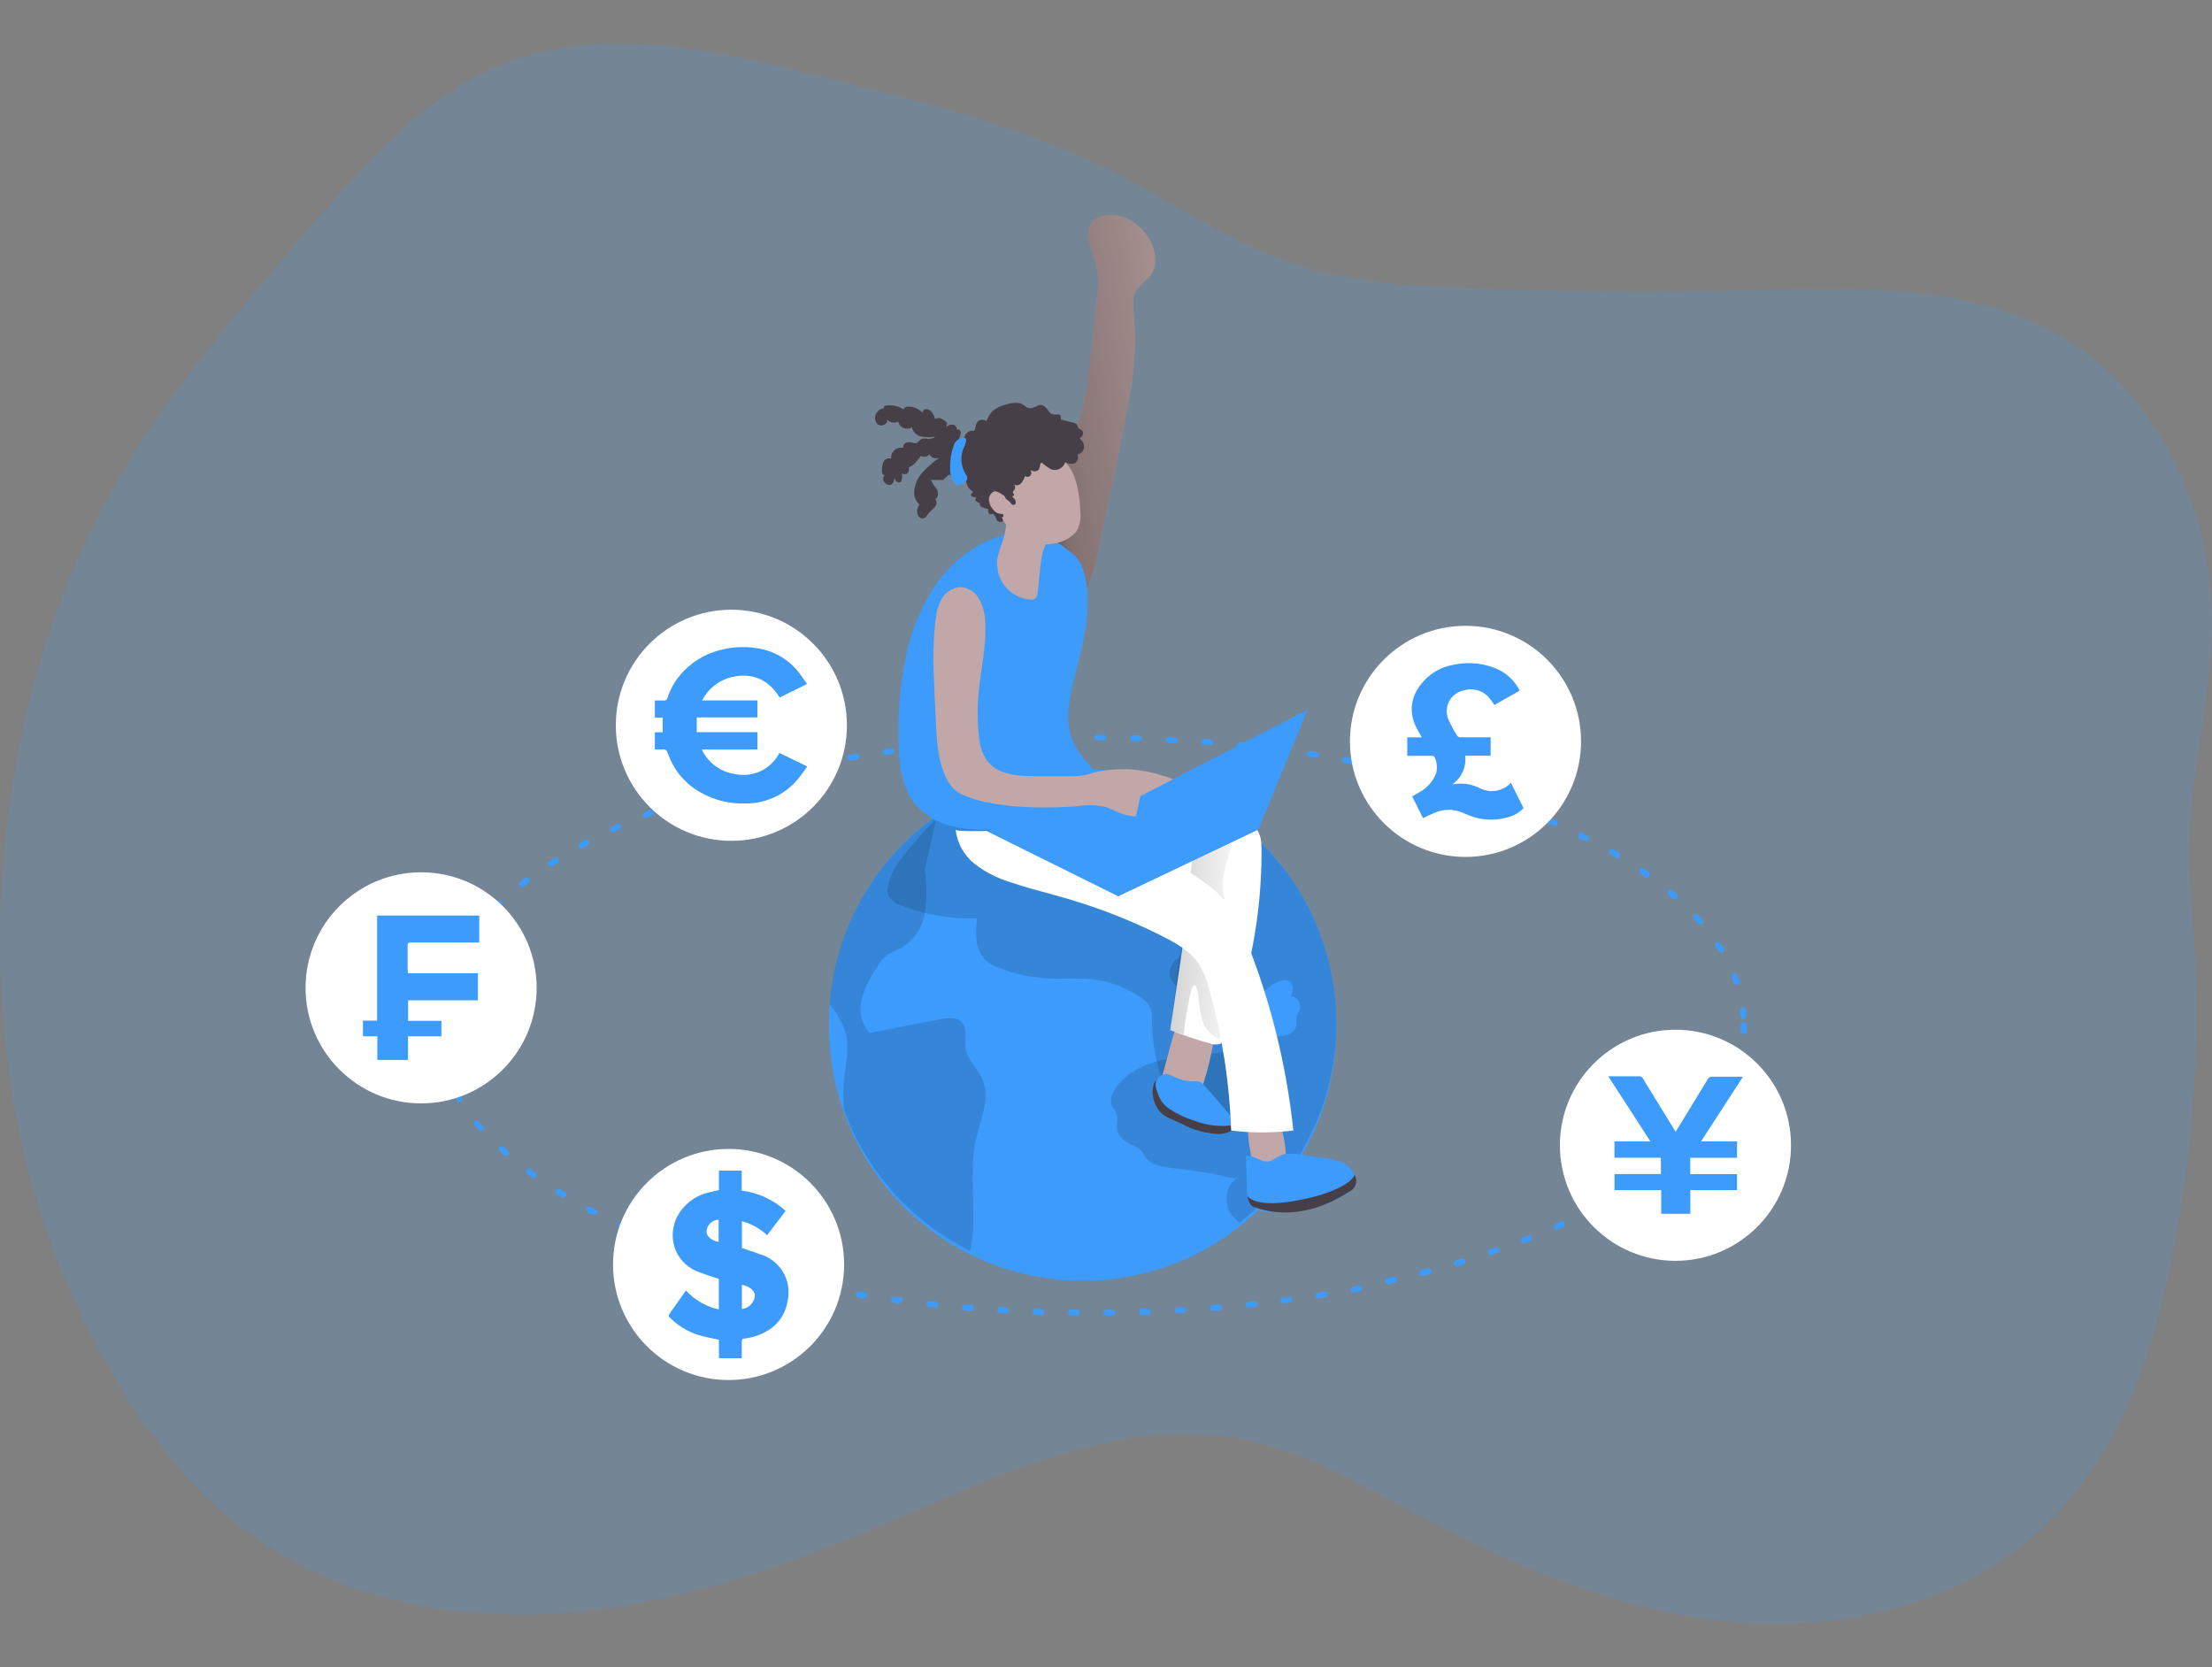 <svg width="406" height="306" viewBox="0 0 406 306" fill="none" xmlns="http://www.w3.org/2000/svg">
<rect x="0" y="0" width="406" height="306" fill="#808080" stroke="none"/>
<g clip-path="url(#clip0)">
<path opacity="0.18" d="M162.578 17.026L149.765 13.768C131.055 9.164 110.923 4.625 92.93 11.521C78.314 17.156 67.477 29.492 57.248 41.285C43.794 56.856 30.242 72.569 20.208 90.551C-3.453 132.965 -7.004 193.297 13.096 237.416C21.099 254.997 31.816 272.067 47.844 282.926C64.534 294.251 85.643 297.726 105.721 295.848C125.799 293.969 145.085 287.106 163.544 279.179C184.176 270.34 206.035 259.861 228.057 264.161C239.556 266.398 249.861 272.523 260.199 278.028C278.376 287.714 297.814 295.891 318.337 297.672C338.86 299.453 360.686 294.154 375.552 279.863C390.005 265.942 396.184 245.56 399.615 225.797C403.264 205.28 404.078 184.359 402.037 163.62C400.082 143.488 408.552 124.474 405.207 103.809C402.569 87.619 394.11 71.928 380.341 63.002C363.26 51.937 341.412 52.751 321.062 53.229C303.775 53.635 286.488 53.519 269.201 52.882C258.602 52.502 247.863 51.883 237.786 48.538C226.276 44.748 216.199 37.679 205.416 32.13C191.919 25.246 177.324 20.805 162.578 17.026Z" fill="#3D9BFB"/>
<path d="M189.03 106.492L198.803 74.589C200.063 68.475 200.616 61.265 201.311 55.043C201.657 53.011 201.639 50.933 201.257 48.908C200.627 46.269 198.857 43.413 200.269 41.089C201.681 38.765 205.601 39.145 208 40.753C211.312 42.924 213.528 47.898 210.9 50.895C210.083 51.596 209.317 52.354 208.609 53.164C207.707 54.554 207.957 56.422 208.131 58.018C208.934 65.619 207.349 73.22 205.785 80.822L201.442 101.605C200.356 106.666 198.684 112.464 193.841 114.343C193.487 114.515 193.102 114.612 192.71 114.627C192.317 114.642 191.925 114.575 191.56 114.43C191.125 114.181 190.754 113.835 190.474 113.42C189.356 111.65 189.15 108.609 189.03 106.492Z" fill="#C1A7A7"/>
<path d="M189.03 106.492L198.803 74.589C200.063 68.475 200.616 61.265 201.311 55.043C201.657 53.011 201.639 50.933 201.257 48.908C200.627 46.269 198.857 43.413 200.269 41.089C201.681 38.765 205.601 39.145 208 40.753C211.312 42.924 213.528 47.898 210.9 50.895C210.083 51.596 209.317 52.354 208.609 53.164C207.707 54.554 207.957 56.422 208.131 58.018C208.934 65.619 207.349 73.22 205.785 80.822L201.442 101.605C200.356 106.666 198.684 112.464 193.841 114.343C193.487 114.515 193.102 114.612 192.71 114.627C192.317 114.642 191.925 114.575 191.56 114.43C191.125 114.181 190.754 113.835 190.474 113.42C189.356 111.65 189.15 108.609 189.03 106.492Z" fill="url(#paint0_linear)"/>
<path d="M245.279 187.813C245.372 193.926 244.261 199.997 242.008 205.68C239.755 211.363 236.405 216.547 232.149 220.935C227.892 225.323 222.814 228.83 217.202 231.255C211.591 233.681 205.556 234.977 199.444 235.071C193.331 235.164 187.26 234.053 181.577 231.8C175.894 229.547 170.711 226.197 166.322 221.941C161.934 217.684 158.427 212.606 156.002 206.994C153.576 201.383 152.28 195.348 152.186 189.236C152.186 188.758 152.186 188.291 152.186 187.813C152.163 186.624 152.21 185.435 152.327 184.252C153.228 172.236 158.754 161.038 167.742 153.014C176.73 144.989 188.48 140.763 200.52 141.224C212.56 141.685 223.952 146.798 232.3 155.487C240.648 164.176 245.3 175.764 245.279 187.813Z" fill="#3D9BFB"/>
<path opacity="0.14" d="M179.17 208.955C177.628 215.688 179.507 222.855 178.084 229.587C167.331 224.276 159.039 215.023 154.933 203.754C154.705 201.439 154.76 199.106 155.096 196.804C155.411 194.329 155.867 191.766 155.172 189.366C154.5 187.523 153.523 185.805 152.284 184.284C152.798 177.479 154.807 170.871 158.166 164.931C161.526 158.99 166.154 153.864 171.721 149.916C171.776 150.229 171.776 150.548 171.721 150.861L169.723 159.722C170.125 162.349 170.125 165.021 169.723 167.648C169.51 168.961 169.01 170.211 168.26 171.309C167.509 172.407 166.526 173.326 165.38 174.001C164.521 174.359 163.687 174.772 162.882 175.239C162.104 175.865 161.458 176.641 160.982 177.519C159.692 179.311 158.732 181.319 158.148 183.448C157.86 184.512 157.843 185.631 158.099 186.702C158.355 187.774 158.876 188.765 159.614 189.583L172.644 187.064C174.002 186.803 175.641 186.619 176.575 187.64C177.661 188.856 176.988 190.81 177.237 192.45C177.542 194.546 179.409 196.055 180.278 198.01C181.852 201.408 180.017 205.285 179.17 208.955Z" fill="#020202"/>
<path opacity="0.14" d="M167.356 155.183C165.499 157.354 163.577 159.667 163.012 162.458C162.837 163.057 162.837 163.694 163.012 164.293C163.262 164.766 163.609 165.18 164.03 165.509C164.451 165.839 164.937 166.075 165.456 166.204C169.869 167.899 174.575 168.703 179.301 168.571C179.029 171.232 178.91 174.316 180.853 176.173C181.588 176.814 182.44 177.308 183.362 177.628C186.288 178.78 189.385 179.44 192.527 179.582C195.155 179.702 197.815 179.441 200.443 179.734C203.687 180.089 206.79 181.254 209.466 183.122C210.153 183.537 210.719 184.125 211.106 184.827C211.39 185.586 211.505 186.397 211.443 187.205C211.461 190.062 211.826 192.906 212.529 195.675C213.234 198.368 214.375 201.104 216.633 202.744C217.829 203.514 219.131 204.103 220.499 204.492L229.783 207.663C230.008 207.766 230.261 207.789 230.5 207.728C230.729 207.606 230.906 207.405 230.999 207.164C232.031 205.144 233.052 202.907 232.628 200.648C232.205 198.39 230.457 196.75 229.642 194.676C228.306 191.418 229.349 187.553 228.252 184.186C227.471 182.146 226.234 180.312 224.636 178.822C221.952 176.174 219.097 173.703 216.09 171.427C211.312 167.648 206.469 163.826 200.888 161.307C198.651 160.286 196.154 159.363 194.861 157.278C193.309 154.77 193.982 151.328 192.31 148.895C190.941 146.919 188.368 146.159 185.968 146.029C181.996 145.909 178.062 146.83 174.555 148.7C171.395 150.296 169.658 152.479 167.356 155.183Z" fill="#020202"/>
<path opacity="0.14" d="M245.279 187.813C245.287 194.853 243.695 201.802 240.623 208.136C237.551 214.47 233.08 220.023 227.546 224.375C226.904 223.954 226.354 223.407 225.928 222.768C224.538 220.661 224.995 217.338 227.242 216.144C226.46 216.557 223.387 215.547 222.464 215.406L217.676 214.667C215.384 214.309 211.378 214.461 210.075 212.148C209.927 211.827 209.749 211.522 209.542 211.236C209.257 210.945 208.918 210.713 208.543 210.552C207.099 209.846 205.416 209.053 205.069 207.479C204.83 206.328 205.405 205.025 204.808 204.004C204.623 203.689 204.341 203.439 204.156 203.124C203.955 202.65 203.88 202.133 203.937 201.621C203.994 201.11 204.182 200.621 204.482 200.203C206.502 196.674 210.683 194.958 214.7 194.285C218.718 193.612 222.866 193.71 226.775 192.58C229.24 191.864 231.586 190.669 234.127 190.322C235.528 190.126 237.287 189.974 237.797 188.66C238.079 187.911 237.797 187.042 238.09 186.293C238.21 185.967 238.427 185.685 238.546 185.359C238.624 185.119 238.654 184.866 238.634 184.614C238.614 184.362 238.544 184.117 238.429 183.892C238.314 183.667 238.156 183.467 237.964 183.303C237.771 183.14 237.549 183.015 237.308 182.938C237.188 182.902 237.064 182.877 236.939 182.862C237.265 181.993 237.526 180.875 236.841 180.256C236.601 180.079 236.321 179.964 236.026 179.918C235.731 179.873 235.43 179.899 235.147 179.995C233.475 180.408 232.27 181.819 230.869 182.818C226.222 186.076 219.847 184.99 215.971 181.059C215.342 180.504 214.892 179.775 214.679 178.963C214.618 178.271 214.775 177.577 215.127 176.977C215.479 176.378 216.009 175.903 216.644 175.619C217.917 175.076 219.289 174.805 220.673 174.826C220.162 171.449 219.587 168.061 219.12 164.695C211.388 166.769 208.261 159.396 207.175 153.272C206.089 147.147 210.433 144.954 216.036 144.584C224.671 148.045 232.071 154.012 237.283 161.717C242.495 169.422 245.28 178.511 245.279 187.813Z" fill="#020202"/>
<path d="M211.019 208.467C211.019 211.029 215.156 213.451 217.176 214.048C218.02 214.223 218.843 214.489 219.63 214.841C220.018 215.033 220.344 215.33 220.571 215.699C220.798 216.068 220.916 216.493 220.912 216.926C220.825 217.675 220.217 218.283 220.054 219.011C219.965 219.65 220.044 220.301 220.282 220.9C221.053 223.387 224.115 224.929 224.864 227.415C229.099 226.992 231.01 227.35 235.202 226.644L238.698 224.407C236.939 221.15 235.191 217.827 233.421 214.526C232.748 213.127 231.913 211.811 230.934 210.606C229.779 209.41 228.472 208.369 227.047 207.511C223.369 205.12 219.543 202.965 215.591 201.061C216.123 201.365 211.019 207.804 211.019 208.467Z" fill="url(#paint1_linear)"/>
<path d="M213.495 196.837C213.061 198.249 212.67 199.91 213.495 201.094C213.898 201.592 214.432 201.968 215.037 202.179C215.741 202.524 216.529 202.663 217.309 202.58C218.088 202.498 218.829 202.197 219.446 201.713C220.096 200.995 220.556 200.125 220.781 199.182C221.879 195.737 222.671 192.201 223.148 188.617C223.236 188.289 223.236 187.945 223.148 187.618C222.964 187.272 222.67 186.997 222.312 186.836C220.434 185.826 217.491 185.012 216.438 187.259C215.059 190.202 214.429 193.764 213.495 196.837Z" fill="#C1A7A7"/>
<path d="M219.153 198.477C219.555 198.424 219.963 198.464 220.347 198.596C220.606 198.739 220.832 198.935 221.009 199.172L225.071 203.819C225.863 204.721 226.699 205.991 226.156 207.012C225.966 207.313 225.71 207.568 225.407 207.756C225.104 207.944 224.763 208.061 224.408 208.098C222.439 208.297 220.455 207.92 218.696 207.012C217.437 206.458 216.21 205.861 214.994 205.209C214.086 204.793 213.295 204.159 212.691 203.363C211.768 201.93 211.486 198.477 213.148 197.402C213.973 196.87 214.7 197.25 215.504 197.63C216.634 198.202 217.886 198.493 219.153 198.477Z" fill="#3D9BFB"/>
<path d="M236.049 212.648C236.08 212.911 236.05 213.179 235.962 213.429C235.822 213.676 235.62 213.882 235.376 214.027C234.6 214.563 233.69 214.871 232.748 214.917C232.281 214.938 231.816 214.851 231.388 214.663C230.96 214.475 230.582 214.19 230.283 213.831C229.849 213.132 229.588 212.339 229.523 211.518C229.179 209.751 229.008 207.954 229.012 206.154C228.988 206.049 228.988 205.939 229.011 205.833C229.035 205.728 229.081 205.629 229.148 205.543C229.214 205.458 229.299 205.389 229.396 205.34C229.493 205.292 229.599 205.266 229.707 205.264C231.173 204.949 234.051 204.178 234.833 205.991C235.583 208.133 235.994 210.379 236.049 212.648Z" fill="#C1A7A7"/>
<path d="M242.249 212.463C243.504 212.526 244.743 212.767 245.93 213.18C246.528 213.389 247.076 213.719 247.541 214.149C248.006 214.578 248.378 215.098 248.634 215.677C248.87 216.254 248.897 216.896 248.71 217.491C248.307 218.355 247.594 219.037 246.712 219.402C242.53 221.672 237.79 222.712 233.041 222.399C231.819 222.44 230.629 222 229.729 221.172C229.063 220.178 228.753 218.987 228.849 217.795L228.687 212.17C229.772 212.007 230.717 212.702 231.727 213.049C233.475 213.646 234.159 212.213 235.604 211.866C237.482 211.431 240.327 212.267 242.249 212.463Z" fill="#3D9BFB"/>
<path d="M219.153 198.477C219.555 198.424 219.963 198.464 220.347 198.596C220.606 198.739 220.832 198.935 221.009 199.172L225.071 203.819C225.863 204.721 226.699 205.991 226.156 207.012C225.966 207.313 225.71 207.568 225.407 207.756C225.104 207.944 224.763 208.061 224.408 208.098C222.439 208.297 220.455 207.92 218.696 207.012C217.437 206.458 216.21 205.861 214.994 205.209C214.086 204.793 213.295 204.159 212.691 203.363C211.768 201.93 211.486 198.477 213.148 197.402C213.973 196.87 214.7 197.25 215.504 197.63C216.634 198.202 217.886 198.493 219.153 198.477Z" fill="url(#paint2_linear)"/>
<path d="M212.116 199.324C212.18 199.748 212.293 200.163 212.453 200.562C212.628 201.089 212.861 201.595 213.148 202.071C213.538 202.623 214.023 203.101 214.581 203.483C215.98 204.424 217.509 205.155 219.12 205.654C221.564 206.607 224.22 206.884 226.808 206.458C226.574 207.03 226.131 207.491 225.57 207.75C225.013 208.002 224.411 208.139 223.8 208.152C221.413 208.083 219.076 207.45 216.981 206.306L214.581 205.22C214.244 205.071 213.921 204.893 213.614 204.688C213.188 204.37 212.821 203.981 212.529 203.537C211.984 202.739 211.651 201.816 211.562 200.855C211.519 200.389 211.552 199.92 211.66 199.465C211.66 199.269 211.942 198.379 212.203 198.379C212.109 198.684 212.08 199.006 212.116 199.324Z" fill="#473F47"/>
<path d="M242.249 212.463C243.504 212.526 244.743 212.767 245.93 213.18C246.528 213.389 247.076 213.719 247.541 214.149C248.006 214.578 248.378 215.098 248.634 215.677C248.87 216.254 248.897 216.896 248.71 217.491C248.307 218.355 247.594 219.037 246.712 219.402C242.53 221.672 237.79 222.712 233.041 222.399C231.819 222.44 230.629 222 229.729 221.172C229.063 220.178 228.753 218.987 228.849 217.795L228.687 212.17C229.772 212.007 230.717 212.702 231.727 213.049C233.475 213.646 234.159 212.213 235.604 211.866C237.482 211.431 240.327 212.267 242.249 212.463Z" fill="url(#paint3_linear)"/>
<path d="M227.21 150.34C228.431 150.568 229.561 151.141 230.467 151.99C231.553 153.163 231.553 154.9 231.553 156.486C231.53 167.85 229.417 179.113 225.32 189.714C225.227 190.104 225.056 190.472 224.817 190.795C224.579 191.118 224.277 191.389 223.93 191.592C223.305 191.776 222.636 191.745 222.03 191.505C219.575 190.82 217.158 190.008 214.787 189.073L217.991 167.475C218.144 166.871 218.11 166.235 217.893 165.65C217.655 165.245 217.324 164.902 216.926 164.651C213.27 161.944 209.403 159.533 205.362 157.441C202.104 155.78 198.456 153.89 197.576 150.329C197.395 149.732 197.358 149.102 197.468 148.489C197.577 147.875 197.83 147.297 198.206 146.8C198.714 146.291 199.315 145.886 199.976 145.605C202.148 144.519 204.808 143.162 207.273 143.433C209.228 143.629 209.988 144.791 211.616 145.605C216.221 148.005 222.269 148.874 227.21 150.34Z" fill="white"/>
<path d="M217.339 189.931C217.068 189.844 218.023 184.751 218.11 184.241C218.284 183.242 219.033 178.811 219.826 181.884C219.954 182.558 220.034 183.241 220.065 183.926C220.163 184.744 220.304 185.556 220.488 186.358C220.59 186.989 220.776 187.602 221.042 188.183C221.546 189.034 222.218 189.773 223.018 190.354C223.167 190.514 223.367 190.617 223.583 190.647C223.898 190.647 224.137 190.354 224.267 190.061C224.593 189.15 224.734 188.182 224.68 187.216C224.842 181.787 227.655 177.052 227.47 171.482C227.47 170.124 226.178 168.485 225.635 167.236C225.154 166.227 224.79 165.167 224.549 164.076C223.865 160.373 226.048 156.757 226.352 153L218.99 156.616L214.787 189.116L217.339 189.931Z" fill="url(#paint4_linear)"/>
<path d="M198.206 147.169C196.73 147.994 195.211 148.741 193.656 149.406C193.243 149.59 192.831 149.764 192.407 149.927C187.627 151.894 182.432 152.64 177.292 152.099C176.771 152.033 176.249 151.947 175.728 151.838C172.765 151.364 170.053 149.893 168.04 147.668C165.64 144.791 165.076 140.784 164.924 137.016V135.93C164.791 131.232 165.154 126.533 166.009 121.911C166.896 116.415 169.024 111.193 172.232 106.644C174.395 103.717 177.209 101.334 180.452 99.683C183.807 97.978 187.781 97.11 191.365 98.293C193.224 98.979 194.943 99.998 196.436 101.301C196.994 101.718 197.494 102.207 197.924 102.756C198.525 103.636 198.939 104.63 199.14 105.677C200.627 112.192 198.564 118.849 196.968 125.321C196.088 129.013 195.415 133.074 197.098 136.462C199.498 141.251 205.307 143.205 198.206 147.169Z" fill="#3D9BFB"/>
<path d="M198.206 147.191C198.076 148.689 196.186 149.243 194.677 149.362L193.656 149.417C188.23 149.731 182.788 149.233 177.509 147.94C176.859 147.711 176.156 147.68 175.489 147.853C175.388 147.888 175.292 147.94 175.207 148.005V148.363C175.035 148.955 175 149.578 175.103 150.186C175.207 150.793 175.446 151.369 175.804 151.871C172.841 151.397 170.129 149.926 168.116 147.701C165.716 144.823 165.152 140.816 165 137.048V135.963C164.929 133.18 165.016 130.396 165.26 127.623C165.339 125.143 165.704 122.68 166.346 120.282C167.914 115.734 170.701 111.703 174.403 108.631C174.748 108.309 175.149 108.055 175.587 107.882C176.082 107.759 176.597 107.74 177.1 107.826C177.603 107.911 178.082 108.101 178.508 108.381C179.249 108.736 179.908 109.243 180.441 109.869C181.126 110.819 181.505 111.955 181.527 113.127C181.56 114.712 181.418 116.296 181.103 117.85C180.778 120.176 180.277 122.474 179.605 124.724C179.282 125.546 179.038 126.396 178.877 127.265C178.747 128.382 178.943 129.514 179.442 130.522C179.844 131.434 179.909 132.39 180.234 133.346C180.906 135.31 181.983 137.112 183.394 138.634C186.337 141.733 190.218 143.779 194.438 144.454C195.317 144.531 196.178 144.747 196.99 145.095C197.363 145.301 197.674 145.605 197.888 145.974C198.102 146.344 198.212 146.764 198.206 147.191Z" fill="url(#paint5_linear)"/>
<path d="M184.437 107.567C185.011 108.291 185.732 108.887 186.551 109.315C187.37 109.744 188.27 109.995 189.193 110.053C189.484 110.086 189.779 110.021 190.029 109.869C190.292 109.602 190.44 109.244 190.442 108.87C190.529 108.121 190.637 107.165 190.713 106.209C190.789 105.254 190.941 104.038 191.05 103.278C191.269 101.115 192.089 99.058 193.417 97.338C193.688 96.963 194.001 96.62 194.351 96.317C196.642 94.254 187.325 95.068 186.098 92.256C184.687 94.091 184.817 96.665 184.187 98.912C183.767 100.007 183.404 101.124 183.101 102.257C182.941 103.186 182.977 104.139 183.207 105.053C183.437 105.968 183.856 106.824 184.437 107.567Z" fill="#C1A7A7"/>
<path d="M190.594 106.644L190.713 106.209C190.844 105.124 190.941 104.038 191.05 103.278C191.269 101.116 192.089 99.058 193.417 97.338L193.482 97.11C193.482 97.11 186.098 92.256 185.306 97.935C184.513 103.614 190.594 106.644 190.594 106.644Z" fill="url(#paint6_linear)"/>
<path d="M198.293 93.972C198.434 95.149 198.215 96.342 197.663 97.392C197.368 97.816 197.001 98.183 196.577 98.478C193.645 100.65 189.236 100.248 186.326 97.957C184.913 96.746 183.774 95.248 182.984 93.563C182.194 91.878 181.771 90.045 181.744 88.184C181.539 86.245 182.087 84.301 183.275 82.754C183.997 82.054 184.883 81.545 185.852 81.273C186.821 81.002 187.843 80.978 188.824 81.202C191.501 81.832 193.94 83.219 195.85 85.198C197.728 87.304 198.195 91.311 198.293 93.972Z" fill="#C1A7A7"/>
<path d="M224.919 165.412C226.442 167.38 227.641 169.58 228.469 171.927C233.098 183.303 236.1 195.275 237.384 207.49C233.595 207.967 229.761 207.967 225.972 207.49C225.675 198.837 224.359 190.25 222.052 181.906C221.651 180.12 220.953 178.413 219.989 176.857C218.305 174.37 215.536 172.937 212.876 171.59C206.749 168.548 200.337 166.119 193.732 164.337C190.952 163.555 188.151 162.849 185.414 161.904C183.055 161.201 180.846 160.067 178.899 158.56C177.926 157.798 177.116 156.849 176.515 155.77C175.915 154.69 175.536 153.501 175.402 152.273C175.402 152.902 189.236 152.273 190.529 152.077C194.872 151.61 199.954 149.091 204.232 150.872C207.577 152.262 210.628 155.161 213.636 157.159C217.448 159.646 221.965 161.969 224.919 165.412Z" fill="white"/>
<path d="M205.21 164.489L181.125 152.544L208.999 142.5L230.956 152.24L205.21 164.489Z" fill="#3D9BFB"/>
<path d="M205.34 162.675L185.24 152.696L208.511 144.313L226.851 152.446L205.34 162.675Z" fill="url(#paint7_linear)"/>
<path d="M171.775 113.322C171.721 113.735 171.667 114.147 171.623 114.56C170.972 120.684 171.558 126.711 171.786 132.814C171.928 136.582 172.416 143.781 176.358 145.714C183.764 149.33 198.01 147.94 198.01 147.94C199.661 147.679 201.348 147.745 202.973 148.135C203.863 148.418 204.678 148.895 205.536 149.221C208.652 150.437 212.138 149.818 215.417 149.221C215.985 149.156 216.533 148.971 217.024 148.678C218.295 147.81 218.24 145.746 217.296 144.53C216.229 143.417 214.845 142.659 213.332 142.358C209.191 140.979 204.743 140.806 200.508 141.859C199.967 142.043 199.416 142.195 198.857 142.315C198.204 142.422 197.543 142.469 196.881 142.456H191.843C186.066 142.511 180.615 142.532 179.746 135.659C179.42 133.116 179.355 130.548 179.55 127.992C179.898 123.377 181.081 118.806 180.832 114.18C180.806 112.713 180.434 111.273 179.746 109.978C179.407 109.339 178.909 108.799 178.301 108.409C177.692 108.019 176.993 107.792 176.271 107.751C175.515 107.81 174.788 108.065 174.161 108.492C173.534 108.918 173.03 109.502 172.698 110.184C172.215 111.17 171.903 112.231 171.775 113.322Z" fill="#C1A7A7"/>
<path d="M240.001 130.262L209.314 146.126L205.21 164.489L230.956 152.24L240.001 130.262Z" fill="#3D9BFB"/>
<path d="M198.618 80.941C198.484 80.752 198.319 80.587 198.13 80.452C198.336 80.361 198.509 80.207 198.624 80.012C198.739 79.817 198.79 79.592 198.77 79.366C198.705 78.91 198.38 78.878 198.054 78.693C197.728 78.509 197.902 78.313 197.674 77.955C197.51 77.749 197.272 77.617 197.011 77.586L194.709 76.999C194.709 76.706 194.785 76.359 194.568 76.163C194.351 75.968 193.732 76.163 193.287 76.055C192.657 75.957 192.375 75.218 191.919 74.762C190.898 73.752 190.225 74.762 189.302 74.925C188.379 75.088 188.009 74.1 186.945 73.959C186.113 73.896 185.276 74.01 184.491 74.295C183.622 74.493 182.816 74.903 182.146 75.49C181.678 76.02 181.31 76.631 181.06 77.292C180.797 77.096 180.467 77.011 180.142 77.055C179.817 77.1 179.522 77.271 179.322 77.531L179.225 77.694C179.018 78.139 179.094 78.693 178.801 79.073C178.581 79.052 178.359 79.052 178.139 79.073C177.92 79.13 177.716 79.234 177.542 79.377C177.364 79.529 177.221 79.718 177.122 79.929C177.023 80.141 176.97 80.371 176.966 80.604C176.626 80.521 176.269 80.547 175.945 80.68C176.12 80.366 176.241 80.025 176.304 79.671C176.341 79.538 176.345 79.397 176.315 79.263C176.285 79.128 176.221 79.003 176.13 78.9C175.913 78.726 175.489 78.9 175.576 79.182C175.623 79.073 175.647 78.956 175.648 78.837C175.649 78.719 175.627 78.601 175.583 78.491C175.538 78.381 175.473 78.281 175.39 78.196C175.306 78.112 175.207 78.044 175.098 77.998C174.871 77.923 174.627 77.912 174.394 77.966C174.16 78.019 173.946 78.136 173.774 78.302C173.611 78.15 173.893 77.868 173.828 77.651C173.797 77.575 173.749 77.508 173.687 77.455C173.396 77.181 173.062 76.957 172.698 76.793C172.522 76.717 172.329 76.689 172.138 76.711C171.947 76.734 171.766 76.807 171.613 76.923C171.482 76.12 170.787 74.893 169.788 75.132C169.495 75.197 169.245 75.544 169.397 75.816C169.042 75.429 168.609 75.122 168.126 74.916C167.642 74.71 167.121 74.609 166.596 74.621C166.237 74.621 165.749 74.914 165.933 75.229C165.472 74.885 164.945 74.639 164.385 74.504C163.825 74.37 163.243 74.351 162.676 74.447C162.575 74.444 162.475 74.471 162.39 74.525C162.304 74.579 162.238 74.658 162.198 74.751C162.144 74.936 162.459 75.142 162.535 74.958C162.25 74.914 161.958 74.95 161.692 75.061C161.426 75.172 161.195 75.354 161.025 75.588C160.745 75.907 160.595 76.321 160.608 76.746C160.62 77.171 160.792 77.576 161.09 77.879C161.753 78.422 163.012 77.879 162.839 76.999C163.075 77.29 163.409 77.485 163.778 77.549C164.147 77.613 164.527 77.541 164.848 77.347C164.932 77.778 165.184 78.159 165.548 78.405C165.912 78.652 166.359 78.743 166.791 78.661C166.995 78.619 167.19 78.542 167.367 78.433C167.466 78.85 167.683 79.231 167.99 79.531C168.298 79.831 168.684 80.038 169.104 80.127C169.947 80.29 170.813 80.29 171.656 80.127C171.44 80.313 171.183 80.447 170.905 80.516C170.628 80.586 170.339 80.59 170.06 80.528C169.792 80.463 169.513 80.463 169.245 80.528C168.959 80.681 168.705 80.888 168.496 81.136C168.454 81.182 168.407 81.222 168.355 81.256C168.221 81.313 168.077 81.342 167.931 81.342C167.786 81.342 167.642 81.313 167.508 81.256C167.128 81.125 166.715 81.125 166.335 81.256C166.149 81.329 165.992 81.46 165.888 81.631C165.784 81.802 165.739 82.002 165.76 82.201C165.523 82.151 165.279 82.15 165.041 82.195C164.804 82.241 164.578 82.333 164.376 82.466C164.174 82.599 164.001 82.771 163.865 82.971C163.73 83.172 163.636 83.397 163.588 83.634C163.561 83.814 163.561 83.997 163.588 84.177C163.348 84.097 163.089 84.096 162.849 84.175C162.608 84.253 162.399 84.406 162.252 84.611C162.128 84.804 162.04 85.017 161.992 85.241C161.903 85.651 161.863 86.07 161.872 86.49C161.864 86.659 161.901 86.828 161.981 86.978C162.019 87.054 162.082 87.115 162.158 87.153C162.234 87.19 162.321 87.201 162.404 87.185C162.289 87.316 162.202 87.469 162.15 87.636C162.098 87.802 162.081 87.978 162.1 88.151C162.142 88.29 162.216 88.417 162.317 88.52C162.489 88.743 162.73 88.904 163.002 88.977C163.136 89.014 163.278 89.015 163.413 88.981C163.548 88.947 163.672 88.878 163.773 88.781C164.055 88.51 164.055 88.064 164.294 87.695C164.267 87.808 164.272 87.926 164.306 88.037C164.34 88.147 164.404 88.247 164.489 88.325C164.676 88.474 164.914 88.545 165.152 88.52C165.218 88.515 165.281 88.493 165.336 88.455C165.381 88.409 165.414 88.353 165.434 88.292C165.611 87.823 165.638 87.311 165.51 86.826C165.615 86.922 165.744 86.989 165.883 87.019C166.022 87.05 166.167 87.043 166.303 87C166.437 86.952 166.556 86.868 166.646 86.757C166.736 86.646 166.794 86.512 166.813 86.37C166.802 86.219 166.802 86.066 166.813 85.914C166.813 85.697 167.139 85.632 167.313 85.513C167.555 85.347 167.784 85.162 167.997 84.959C168.094 84.861 169.083 83.721 168.985 83.645C169.237 83.808 169.542 83.871 169.838 83.823C170.135 83.775 170.404 83.619 170.592 83.384C170.761 83.686 171.032 83.918 171.356 84.039C171.68 84.16 172.036 84.163 172.362 84.047C171.253 84.818 170.233 85.71 169.321 86.707C168.416 87.697 167.873 88.963 167.779 90.301C167.745 90.981 167.953 91.65 168.366 92.191C168.58 92.451 168.866 92.645 169.187 92.747C169.509 92.849 169.854 92.856 170.179 92.766C170.167 92.666 170.133 92.57 170.078 92.486C170.024 92.401 169.952 92.329 169.867 92.276C169.781 92.223 169.685 92.19 169.585 92.179C169.485 92.168 169.384 92.179 169.289 92.212C169.101 92.293 168.933 92.413 168.796 92.565C168.659 92.717 168.557 92.897 168.496 93.092C168.384 93.332 168.325 93.593 168.325 93.858C168.325 94.122 168.384 94.383 168.496 94.623C168.61 94.849 168.809 95.02 169.049 95.1C169.289 95.179 169.551 95.16 169.777 95.047C169.979 94.865 170.145 94.648 170.266 94.406C170.657 93.968 171.07 93.552 171.504 93.157C171.71 92.952 171.839 92.683 171.871 92.395C171.902 92.107 171.834 91.816 171.678 91.572C172.286 91.279 172.264 90.366 171.928 89.78C171.511 89.256 171.147 88.692 170.842 88.097H173.1L174.186 87.098C174.649 87.392 175.169 87.585 175.711 87.665C176.254 87.746 176.807 87.712 177.335 87.565C177.246 88.095 177.323 88.64 177.556 89.124C177.79 89.609 178.168 90.008 178.638 90.269C178.454 90.41 178.193 90.584 178.226 90.855C178.245 90.943 178.288 91.023 178.352 91.087C178.416 91.151 178.496 91.195 178.584 91.213C178.756 91.246 178.933 91.246 179.105 91.213C179.181 91.376 178.997 91.55 179.018 91.735C179.042 91.84 179.104 91.933 179.192 91.995C179.393 92.157 179.626 92.276 179.876 92.343C179.829 92.405 179.803 92.481 179.803 92.56C179.803 92.638 179.829 92.715 179.876 92.777C179.964 92.906 180.089 93.004 180.234 93.059C180.592 93.246 180.977 93.374 181.375 93.439C181.329 93.658 181.352 93.886 181.44 94.091C181.479 94.195 181.554 94.282 181.652 94.336C181.749 94.39 181.863 94.407 181.972 94.384C182.07 94.384 182.157 94.276 182.254 94.297C182.315 94.317 182.368 94.355 182.406 94.406C182.587 94.611 182.724 94.851 182.808 95.112C182.835 95.235 182.882 95.352 182.949 95.459C183.049 95.589 183.185 95.687 183.34 95.742C183.546 95.817 183.796 95.883 183.959 95.742C184.012 95.684 184.048 95.613 184.064 95.537C184.079 95.46 184.073 95.38 184.046 95.307C183.991 95.165 183.914 95.034 183.818 94.916C183.872 94.942 183.934 94.947 183.992 94.931C184.049 94.915 184.1 94.879 184.133 94.829C184.176 94.714 184.176 94.587 184.133 94.471C184.004 94.17 183.828 93.892 183.612 93.646C183.601 93.622 183.595 93.596 183.595 93.57C183.595 93.544 183.601 93.518 183.612 93.494C183.618 93.468 183.631 93.444 183.647 93.423C183.664 93.403 183.685 93.386 183.709 93.374C183.894 93.168 183.709 92.831 183.601 92.593C183.492 92.354 183.242 92.082 183.362 91.822C183.425 91.711 183.502 91.609 183.59 91.517C183.709 91.355 183.709 91.061 183.861 90.942C183.936 90.9 184.023 90.889 184.105 90.909C184.188 90.929 184.26 90.98 184.307 91.05C184.415 91.181 184.459 91.355 184.556 91.485C184.75 91.676 184.965 91.843 185.197 91.984C185.36 92.136 185.479 92.354 185.653 92.506C185.706 92.577 185.779 92.63 185.863 92.658C185.947 92.686 186.038 92.688 186.123 92.663C186.208 92.639 186.284 92.588 186.34 92.519C186.395 92.45 186.429 92.366 186.435 92.278C186.452 92.132 186.434 91.985 186.381 91.849C186.328 91.712 186.242 91.591 186.131 91.496C186.045 91.438 185.969 91.369 185.903 91.289C185.867 91.251 185.847 91.201 185.847 91.148C185.847 91.096 185.867 91.045 185.903 91.007C185.946 91.014 185.99 91.008 186.029 90.988C186.068 90.969 186.1 90.937 186.12 90.898C186.131 90.863 186.131 90.825 186.12 90.79C186.1 90.688 186.051 90.594 185.979 90.518C185.979 90.518 185.892 90.432 185.903 90.377C185.892 90.349 185.892 90.318 185.903 90.29C186.011 90.106 186.163 89.943 186.261 89.758C186.338 89.612 186.355 89.442 186.311 89.282C186.267 89.123 186.163 88.987 186.022 88.9C186.24 89.038 186.499 89.093 186.753 89.058C187.008 89.022 187.241 88.897 187.412 88.705C187.747 88.322 187.991 87.87 188.129 87.38C188.205 87.438 188.292 87.48 188.385 87.504C188.477 87.528 188.574 87.534 188.668 87.521C188.763 87.508 188.855 87.476 188.937 87.428C189.02 87.379 189.092 87.315 189.15 87.239C189.207 87.163 189.249 87.076 189.274 86.983C189.298 86.891 189.304 86.794 189.29 86.7C189.277 86.605 189.246 86.513 189.197 86.431C189.149 86.348 189.085 86.276 189.008 86.218H188.922C189.205 86.361 189.509 86.456 189.823 86.501C189.981 86.522 190.142 86.502 190.29 86.443C190.438 86.384 190.569 86.288 190.67 86.164C190.941 85.784 190.8 85.187 191.158 84.883C191.711 85.365 192.312 85.791 192.95 86.153C193.461 86.321 194.018 86.28 194.499 86.037C194.979 85.795 195.344 85.372 195.513 84.861C195.513 84.861 195.513 84.861 195.513 84.796C195.779 84.972 196.083 85.082 196.4 85.118C196.717 85.154 197.038 85.114 197.337 85.002C197.575 84.816 197.746 84.557 197.822 84.265C197.899 83.972 197.877 83.663 197.761 83.384C198.085 83.345 198.386 83.192 198.607 82.951C198.828 82.71 198.955 82.397 198.966 82.07C198.979 81.666 198.857 81.268 198.618 80.941Z" fill="#473F47"/>
<path d="M229.001 219.521C229.001 219.521 230.087 221.693 237.428 220.455C244.768 219.217 248.221 216.926 248.634 215.634C248.779 215.879 248.874 216.152 248.914 216.434C248.954 216.717 248.937 217.005 248.865 217.281C248.794 217.557 248.668 217.817 248.497 218.045C248.325 218.273 248.109 218.464 247.863 218.609C246.028 219.695 238.915 224.581 230.25 221.584C230.25 221.628 229.164 221.324 229.001 219.521Z" fill="#473F47"/>
<path d="M182.667 90.16C182.523 90.165 182.384 90.21 182.265 90.29C182.002 90.463 181.794 90.707 181.663 90.993C181.532 91.279 181.485 91.597 181.527 91.908C181.615 92.539 181.896 93.126 182.33 93.591C182.505 93.818 182.728 94.003 182.982 94.135C183.326 94.276 183.695 94.35 184.068 94.352C184.211 94.384 184.359 94.384 184.502 94.352C184.646 94.272 184.766 94.156 184.85 94.015C184.934 93.874 184.979 93.712 184.98 93.548C185.037 92.764 184.867 91.98 184.491 91.29C184.371 91.068 184.185 90.889 183.959 90.779C183.58 90.48 183.138 90.268 182.667 90.16Z" fill="#C1A7A7"/>
<path d="M175.022 81.853C174.589 83.091 174.38 84.396 174.403 85.708C174.341 86.418 174.434 87.133 174.675 87.804C174.894 88.248 175.171 88.66 175.5 89.031C175.826 89.061 176.154 89.017 176.461 88.902C176.767 88.787 177.044 88.605 177.27 88.368C177.382 88.257 177.464 88.118 177.509 87.966C177.628 87.554 177.346 87.163 177.118 86.794C176.443 85.566 176.283 84.121 176.673 82.776C176.857 82.038 178.15 80.061 176.488 80.376C176.136 80.473 175.816 80.661 175.559 80.92C175.302 81.179 175.117 81.501 175.022 81.853Z" fill="#3D9BFB"/>
<path d="M197.652 241.456H196.566C196.422 241.456 196.284 241.399 196.182 241.297C196.08 241.195 196.023 241.057 196.023 240.913C196.023 240.769 196.08 240.631 196.182 240.529C196.284 240.427 196.422 240.37 196.566 240.37H197.652C197.796 240.37 197.934 240.427 198.036 240.529C198.138 240.631 198.195 240.769 198.195 240.913C198.195 241.057 198.138 241.195 198.036 241.297C197.934 241.399 197.796 241.456 197.652 241.456ZM203.081 241.456C202.937 241.456 202.799 241.399 202.698 241.297C202.596 241.195 202.539 241.057 202.539 240.913C202.539 240.769 202.596 240.631 202.698 240.529C202.799 240.427 202.937 240.37 203.081 240.37H204.167C204.311 240.37 204.449 240.427 204.551 240.529C204.653 240.631 204.71 240.769 204.71 240.913C204.71 241.057 204.653 241.195 204.551 241.297C204.449 241.399 204.311 241.456 204.167 241.456H203.081ZM191.137 241.325H190.051C189.98 241.323 189.909 241.306 189.845 241.276C189.78 241.246 189.722 241.204 189.673 241.151C189.625 241.099 189.587 241.037 189.563 240.97C189.538 240.903 189.527 240.832 189.53 240.761C189.528 240.692 189.541 240.624 189.566 240.56C189.592 240.496 189.63 240.438 189.679 240.389C189.728 240.34 189.786 240.302 189.85 240.276C189.914 240.251 189.982 240.238 190.051 240.24H191.137C191.281 240.24 191.419 240.297 191.521 240.399C191.622 240.5 191.68 240.639 191.68 240.783C191.68 240.927 191.622 241.065 191.521 241.166C191.419 241.268 191.281 241.325 191.137 241.325ZM209.597 241.325C209.453 241.325 209.315 241.268 209.213 241.166C209.111 241.065 209.054 240.927 209.054 240.783C209.054 240.639 209.111 240.5 209.213 240.399C209.315 240.297 209.453 240.24 209.597 240.24H210.683C210.825 240.239 210.963 240.293 211.067 240.389C211.172 240.486 211.236 240.619 211.247 240.761C211.25 240.832 211.239 240.903 211.214 240.97C211.19 241.037 211.152 241.099 211.104 241.151C211.055 241.204 210.997 241.246 210.932 241.276C210.867 241.306 210.797 241.323 210.726 241.325H209.64H209.597ZM184.621 241.043L183.536 240.978C183.464 240.974 183.394 240.956 183.33 240.924C183.266 240.893 183.208 240.85 183.161 240.796C183.114 240.743 183.077 240.68 183.054 240.613C183.031 240.545 183.021 240.474 183.025 240.402C183.025 240.334 183.039 240.265 183.066 240.202C183.093 240.139 183.133 240.081 183.182 240.034C183.232 239.986 183.291 239.949 183.355 239.925C183.42 239.9 183.488 239.889 183.557 239.892L184.643 239.957C184.787 239.957 184.925 240.014 185.027 240.116C185.129 240.218 185.186 240.356 185.186 240.5C185.186 240.644 185.129 240.782 185.027 240.884C184.925 240.986 184.787 241.043 184.643 241.043H184.621ZM216.112 241.043C215.974 241.041 215.842 240.987 215.742 240.893C215.641 240.799 215.58 240.67 215.569 240.533C215.566 240.39 215.616 240.251 215.711 240.145C215.806 240.038 215.937 239.971 216.079 239.957L217.165 239.892C217.308 239.889 217.447 239.939 217.553 240.034C217.66 240.129 217.727 240.26 217.741 240.402C217.745 240.474 217.736 240.545 217.712 240.613C217.689 240.68 217.653 240.743 217.605 240.796C217.558 240.85 217.5 240.893 217.436 240.924C217.372 240.956 217.302 240.974 217.23 240.978L216.145 241.043H216.112ZM178.106 240.609L177.02 240.511C176.949 240.506 176.879 240.486 176.816 240.454C176.752 240.421 176.695 240.376 176.649 240.322C176.602 240.267 176.567 240.204 176.545 240.136C176.523 240.068 176.515 239.996 176.521 239.925C176.54 239.783 176.612 239.653 176.723 239.562C176.834 239.472 176.975 239.426 177.118 239.436L178.204 239.523C178.348 239.523 178.486 239.58 178.588 239.682C178.69 239.784 178.747 239.922 178.747 240.066C178.747 240.21 178.69 240.348 178.588 240.45C178.486 240.552 178.348 240.609 178.204 240.609H178.106ZM222.627 240.609C222.483 240.609 222.345 240.552 222.243 240.45C222.142 240.348 222.084 240.21 222.084 240.066C222.084 239.922 222.142 239.784 222.243 239.682C222.345 239.58 222.483 239.523 222.627 239.523L223.713 239.436C223.855 239.427 223.995 239.472 224.104 239.563C224.213 239.654 224.283 239.784 224.3 239.925C224.307 239.995 224.301 240.065 224.281 240.133C224.261 240.2 224.227 240.263 224.183 240.318C224.139 240.372 224.084 240.417 224.022 240.45C223.96 240.484 223.892 240.504 223.822 240.511L222.736 240.609H222.627ZM171.667 240.012H171.602L170.516 239.892C170.372 239.875 170.241 239.801 170.151 239.687C170.061 239.573 170.021 239.428 170.038 239.284C170.055 239.14 170.129 239.009 170.243 238.919C170.357 238.83 170.502 238.789 170.646 238.806L171.732 238.926C171.876 238.926 172.014 238.983 172.116 239.085C172.218 239.187 172.275 239.325 172.275 239.469C172.275 239.613 172.218 239.751 172.116 239.853C172.014 239.954 171.876 240.012 171.732 240.012H171.667ZM229.11 240.012C228.966 240.012 228.828 239.954 228.726 239.853C228.624 239.751 228.567 239.613 228.567 239.469C228.567 239.325 228.624 239.187 228.726 239.085C228.828 238.983 228.966 238.926 229.11 238.926L230.196 238.806C230.335 238.791 230.475 238.829 230.586 238.914C230.697 238.999 230.772 239.124 230.793 239.262C230.808 239.405 230.767 239.547 230.677 239.659C230.588 239.771 230.458 239.843 230.315 239.86L229.229 239.979L229.11 240.012ZM165.195 239.251H165.119L164.033 239.099C163.962 239.09 163.893 239.067 163.831 239.031C163.768 238.995 163.714 238.947 163.67 238.89C163.626 238.833 163.594 238.768 163.575 238.699C163.556 238.63 163.552 238.557 163.561 238.486C163.57 238.415 163.593 238.346 163.629 238.283C163.665 238.221 163.713 238.166 163.77 238.123C163.827 238.079 163.892 238.047 163.961 238.028C164.031 238.009 164.103 238.004 164.174 238.014L165.26 238.166C165.4 238.182 165.527 238.253 165.614 238.363C165.702 238.472 165.742 238.612 165.727 238.752C165.69 238.868 165.615 238.969 165.515 239.04C165.416 239.11 165.296 239.146 165.173 239.143L165.195 239.251ZM235.582 239.251C235.511 239.256 235.439 239.247 235.371 239.225C235.303 239.202 235.241 239.166 235.187 239.119C235.078 239.025 235.011 238.89 235.001 238.746C234.991 238.603 235.038 238.46 235.133 238.351C235.228 238.243 235.362 238.176 235.506 238.166L236.592 238.024C236.661 238.014 236.732 238.017 236.8 238.033C236.868 238.05 236.932 238.079 236.988 238.121C237.045 238.162 237.092 238.214 237.129 238.274C237.165 238.334 237.189 238.4 237.2 238.47C237.219 238.612 237.182 238.756 237.097 238.871C237.012 238.987 236.885 239.064 236.744 239.089L235.658 239.23L235.582 239.251ZM158.745 238.328H158.658L157.572 238.155C157.495 238.15 157.419 238.129 157.35 238.093C157.282 238.057 157.221 238.007 157.173 237.946C157.125 237.885 157.09 237.815 157.071 237.739C157.051 237.664 157.048 237.586 157.061 237.509C157.074 237.433 157.103 237.36 157.146 237.295C157.189 237.23 157.245 237.176 157.311 237.134C157.376 237.093 157.45 237.065 157.527 237.054C157.604 237.043 157.682 237.048 157.757 237.069L158.843 237.253C158.912 237.264 158.978 237.288 159.038 237.324C159.098 237.361 159.15 237.409 159.191 237.465C159.233 237.522 159.263 237.586 159.279 237.654C159.296 237.722 159.299 237.792 159.288 237.862C159.245 237.974 159.167 238.069 159.065 238.131C158.963 238.194 158.842 238.222 158.723 238.209L158.745 238.328ZM242.021 238.328C241.95 238.334 241.878 238.326 241.81 238.304C241.742 238.282 241.679 238.247 241.624 238.2C241.57 238.154 241.525 238.097 241.493 238.033C241.46 237.97 241.44 237.9 241.435 237.829C241.429 237.758 241.437 237.686 241.459 237.618C241.481 237.55 241.517 237.487 241.563 237.432C241.609 237.378 241.666 237.333 241.73 237.3C241.794 237.268 241.863 237.248 241.934 237.243L243.02 237.058C243.161 237.036 243.305 237.07 243.421 237.154C243.537 237.237 243.615 237.363 243.639 237.503C243.652 237.574 243.65 237.646 243.634 237.716C243.619 237.786 243.589 237.852 243.548 237.911C243.506 237.969 243.454 238.019 243.393 238.057C243.332 238.095 243.265 238.121 243.194 238.133L242.108 238.307L242.021 238.328ZM152.327 237.243H152.23L151.144 237.036C151.074 237.022 151.007 236.994 150.948 236.954C150.889 236.914 150.839 236.863 150.799 236.804C150.76 236.744 150.733 236.677 150.719 236.607C150.706 236.537 150.706 236.465 150.72 236.396C150.732 236.327 150.757 236.261 150.795 236.202C150.833 236.143 150.882 236.092 150.94 236.052C150.998 236.013 151.063 235.985 151.131 235.972C151.2 235.958 151.271 235.958 151.339 235.972L152.425 236.178C152.495 236.193 152.561 236.221 152.62 236.26C152.68 236.3 152.73 236.351 152.77 236.411C152.809 236.47 152.836 236.537 152.85 236.607C152.863 236.677 152.863 236.749 152.849 236.819C152.794 236.916 152.71 236.994 152.608 237.04C152.507 237.087 152.394 237.101 152.284 237.08L152.327 237.243ZM248.439 237.243C248.313 237.245 248.191 237.202 248.093 237.123C247.996 237.043 247.93 236.932 247.907 236.808C247.881 236.666 247.912 236.519 247.993 236.399C248.074 236.28 248.199 236.196 248.341 236.168L249.427 235.961C249.568 235.936 249.713 235.967 249.831 236.049C249.949 236.13 250.03 236.255 250.057 236.396C250.073 236.462 250.075 236.531 250.064 236.598C250.053 236.666 250.028 236.73 249.992 236.788C249.956 236.845 249.908 236.895 249.852 236.934C249.796 236.973 249.733 237 249.666 237.015L248.58 237.232L248.439 237.243ZM145.932 235.809H145.812L144.726 235.559C144.655 235.544 144.587 235.514 144.528 235.472C144.468 235.431 144.417 235.377 144.377 235.316C144.338 235.254 144.311 235.186 144.298 235.114C144.286 235.042 144.287 234.968 144.303 234.897C144.318 234.826 144.348 234.758 144.39 234.698C144.432 234.638 144.485 234.587 144.546 234.548C144.608 234.509 144.676 234.482 144.748 234.469C144.82 234.456 144.894 234.458 144.965 234.474L146.051 234.712C146.121 234.728 146.187 234.757 146.246 234.798C146.305 234.839 146.355 234.892 146.393 234.952C146.431 235.013 146.457 235.08 146.47 235.151C146.482 235.222 146.48 235.294 146.464 235.364C146.443 235.49 146.378 235.604 146.28 235.685C146.182 235.767 146.059 235.811 145.932 235.809ZM254.759 235.69C254.687 235.697 254.615 235.691 254.546 235.67C254.478 235.649 254.414 235.615 254.358 235.57C254.302 235.525 254.256 235.469 254.223 235.405C254.189 235.342 254.168 235.273 254.161 235.201C254.152 235.13 254.158 235.058 254.177 234.99C254.196 234.921 254.229 234.857 254.274 234.801C254.318 234.745 254.374 234.699 254.436 234.665C254.499 234.631 254.568 234.611 254.639 234.604L255.725 234.354C255.796 234.338 255.87 234.337 255.942 234.35C256.014 234.363 256.082 234.389 256.144 234.429C256.205 234.468 256.259 234.519 256.3 234.579C256.342 234.639 256.372 234.706 256.387 234.778C256.403 234.849 256.405 234.923 256.392 234.994C256.379 235.066 256.352 235.135 256.313 235.197C256.273 235.258 256.222 235.311 256.163 235.353C256.103 235.395 256.035 235.424 255.964 235.44L254.878 235.679L254.759 235.69ZM139.547 234.224C139.504 234.235 139.459 234.235 139.416 234.224L138.33 233.952C138.186 233.914 138.063 233.821 137.986 233.694C137.909 233.566 137.885 233.413 137.918 233.268C137.956 233.125 138.049 233.002 138.177 232.927C138.305 232.852 138.458 232.83 138.602 232.866L139.688 233.149C139.757 233.166 139.822 233.198 139.879 233.241C139.936 233.284 139.984 233.337 140.021 233.399C140.057 233.46 140.081 233.528 140.091 233.599C140.101 233.67 140.097 233.742 140.079 233.811C140.051 233.923 139.989 234.023 139.902 234.097C139.814 234.171 139.705 234.216 139.59 234.224H139.547ZM261.089 234.159C260.945 234.177 260.8 234.138 260.685 234.05C260.57 233.961 260.494 233.83 260.476 233.686C260.457 233.542 260.496 233.397 260.585 233.282C260.673 233.167 260.804 233.091 260.948 233.073L262.034 232.801C262.105 232.783 262.179 232.78 262.252 232.791C262.325 232.802 262.395 232.827 262.458 232.864C262.521 232.902 262.576 232.952 262.619 233.011C262.663 233.07 262.695 233.137 262.713 233.208C262.73 233.28 262.734 233.354 262.723 233.427C262.712 233.499 262.687 233.569 262.65 233.632C262.612 233.695 262.562 233.75 262.503 233.794C262.444 233.838 262.377 233.869 262.305 233.887L261.22 234.159H261.089ZM133.27 232.476H133.14L132.054 232.161C131.985 232.142 131.92 232.11 131.864 232.065C131.807 232.021 131.76 231.966 131.726 231.903C131.691 231.84 131.67 231.771 131.663 231.699C131.656 231.628 131.663 231.556 131.685 231.487C131.73 231.35 131.826 231.236 131.954 231.169C132.082 231.102 132.231 231.088 132.369 231.129L133.455 231.433C133.526 231.443 133.595 231.467 133.657 231.504C133.719 231.54 133.773 231.588 133.816 231.646C133.86 231.703 133.891 231.769 133.909 231.838C133.928 231.908 133.932 231.981 133.922 232.052C133.912 232.123 133.888 232.192 133.851 232.254C133.815 232.316 133.766 232.37 133.709 232.414C133.651 232.457 133.586 232.489 133.516 232.507C133.447 232.525 133.374 232.529 133.303 232.519L133.27 232.476ZM267.366 232.4C267.249 232.4 267.136 232.364 267.042 232.295C266.949 232.227 266.879 232.13 266.844 232.019C266.803 231.881 266.818 231.732 266.885 231.605C266.952 231.477 267.066 231.38 267.203 231.335L268.289 231.031C268.424 230.99 268.57 231.003 268.696 231.068C268.822 231.133 268.917 231.245 268.962 231.379C269.003 231.516 268.988 231.663 268.921 231.789C268.854 231.915 268.74 232.009 268.604 232.052L267.518 232.367H267.409L267.366 232.4ZM127.059 230.499H126.885L125.799 230.141C125.655 230.105 125.532 230.013 125.455 229.886C125.379 229.759 125.356 229.606 125.392 229.462C125.428 229.318 125.52 229.194 125.647 229.118C125.774 229.042 125.927 229.019 126.071 229.055H126.158L127.178 229.402C127.313 229.449 127.424 229.547 127.487 229.676C127.55 229.804 127.56 229.951 127.515 230.087C127.478 230.182 127.414 230.264 127.331 230.323C127.248 230.383 127.15 230.418 127.048 230.423L127.059 230.499ZM273.653 230.38C273.518 230.385 273.385 230.341 273.28 230.255C273.175 230.169 273.106 230.048 273.084 229.914C273.063 229.78 273.091 229.643 273.164 229.529C273.237 229.415 273.349 229.331 273.479 229.294L274.5 228.946C274.565 228.92 274.634 228.908 274.704 228.909C274.774 228.91 274.842 228.925 274.906 228.954C274.97 228.982 275.028 229.023 275.075 229.074C275.123 229.125 275.16 229.185 275.184 229.25C275.229 229.387 275.22 229.537 275.157 229.666C275.094 229.796 274.983 229.896 274.847 229.945L273.761 230.304L273.653 230.38ZM120.978 228.208H120.783L119.773 227.806C119.642 227.755 119.536 227.655 119.477 227.528C119.419 227.4 119.412 227.255 119.458 227.122C119.511 226.991 119.613 226.885 119.743 226.829C119.873 226.772 120.02 226.768 120.153 226.818L121.163 227.22C121.296 227.271 121.404 227.373 121.463 227.503C121.522 227.633 121.527 227.781 121.477 227.915C121.44 228.021 121.371 228.113 121.28 228.179C121.189 228.245 121.08 228.282 120.967 228.284L120.978 228.208ZM279.734 228.208C279.625 228.208 279.519 228.176 279.428 228.117C279.337 228.057 279.266 227.971 279.223 227.871C279.173 227.737 279.176 227.589 279.233 227.457C279.29 227.326 279.395 227.221 279.527 227.166L280.526 226.764C280.661 226.713 280.809 226.717 280.941 226.773C281.072 226.83 281.177 226.936 281.232 227.068C281.259 227.134 281.272 227.205 281.271 227.276C281.27 227.348 281.255 227.418 281.227 227.484C281.198 227.549 281.158 227.609 281.106 227.658C281.055 227.708 280.995 227.747 280.928 227.774L279.918 228.175C279.859 228.196 279.797 228.207 279.734 228.208ZM114.962 225.808C114.89 225.819 114.817 225.819 114.745 225.808L113.746 225.363C113.682 225.335 113.623 225.294 113.575 225.243C113.526 225.192 113.488 225.132 113.463 225.067C113.438 225.001 113.426 224.931 113.428 224.861C113.43 224.791 113.446 224.721 113.475 224.657C113.534 224.526 113.643 224.424 113.777 224.373C113.911 224.323 114.06 224.327 114.191 224.386L115.179 224.831C115.31 224.89 115.412 224.999 115.463 225.133C115.514 225.268 115.51 225.417 115.451 225.548C115.395 225.627 115.32 225.691 115.232 225.732C115.145 225.774 115.048 225.793 114.951 225.787L114.962 225.808ZM285.739 225.7C285.634 225.699 285.532 225.668 285.445 225.61C285.358 225.552 285.291 225.47 285.25 225.374C285.19 225.247 285.183 225.102 285.23 224.97C285.277 224.837 285.374 224.729 285.5 224.668L286.477 224.223C286.607 224.162 286.756 224.154 286.891 224.201C287.027 224.247 287.139 224.345 287.205 224.473C287.261 224.606 287.264 224.755 287.214 224.89C287.163 225.026 287.063 225.137 286.933 225.2L285.945 225.645C285.87 225.661 285.792 225.661 285.717 225.645L285.739 225.7ZM109.088 222.985H108.838L107.871 222.475C107.747 222.404 107.654 222.287 107.614 222.149C107.573 222.012 107.588 221.863 107.654 221.736C107.686 221.674 107.73 221.619 107.784 221.574C107.838 221.53 107.9 221.496 107.967 221.476C108.033 221.456 108.104 221.449 108.173 221.456C108.243 221.464 108.31 221.485 108.371 221.519L109.326 222.019C109.434 222.065 109.521 222.149 109.572 222.254C109.623 222.36 109.635 222.48 109.604 222.593C109.574 222.706 109.504 222.805 109.407 222.871C109.31 222.937 109.193 222.966 109.077 222.952L109.088 222.985ZM291.613 222.865C291.542 222.881 291.468 222.883 291.396 222.87C291.324 222.858 291.256 222.831 291.194 222.792C291.132 222.752 291.079 222.701 291.037 222.641C290.996 222.581 290.966 222.513 290.951 222.442C290.933 222.371 290.93 222.298 290.941 222.226C290.953 222.154 290.978 222.085 291.017 222.023C291.055 221.962 291.106 221.908 291.165 221.866C291.225 221.824 291.292 221.795 291.364 221.78L292.319 221.28C292.38 221.246 292.447 221.225 292.517 221.217C292.586 221.21 292.657 221.217 292.723 221.237C292.79 221.257 292.852 221.291 292.906 221.335C292.96 221.38 293.004 221.435 293.036 221.497C293.103 221.622 293.119 221.767 293.08 221.903C293.042 222.039 292.952 222.154 292.83 222.225L291.863 222.735C291.786 222.78 291.701 222.81 291.613 222.822V222.865ZM103.398 219.814C103.298 219.816 103.2 219.79 103.115 219.738L102.192 219.163C102.078 219.076 102.001 218.949 101.979 218.807C101.957 218.665 101.99 218.52 102.073 218.403C102.149 218.299 102.26 218.225 102.385 218.195C102.51 218.166 102.642 218.181 102.757 218.24L103.68 218.804C103.742 218.841 103.795 218.89 103.838 218.947C103.881 219.005 103.911 219.071 103.928 219.14C103.946 219.21 103.949 219.282 103.938 219.353C103.927 219.424 103.902 219.492 103.865 219.554C103.813 219.628 103.743 219.689 103.661 219.728C103.579 219.768 103.488 219.787 103.398 219.782V219.814ZM297.292 219.673C297.199 219.674 297.107 219.65 297.025 219.604C296.943 219.559 296.874 219.492 296.826 219.412C296.753 219.288 296.731 219.14 296.766 219C296.8 218.86 296.888 218.739 297.01 218.663L297.933 218.098C298.061 218.034 298.21 218.023 298.346 218.068C298.483 218.113 298.596 218.209 298.661 218.337C298.719 218.452 298.735 218.584 298.705 218.709C298.675 218.835 298.602 218.945 298.498 219.021L297.575 219.597C297.483 219.624 297.385 219.624 297.292 219.597V219.673ZM97.957 216.198C97.845 216.198 97.735 216.164 97.642 216.1L96.763 215.449C96.654 215.37 96.579 215.253 96.551 215.122C96.523 214.99 96.545 214.853 96.613 214.737C96.68 214.621 96.789 214.534 96.917 214.493C97.045 214.452 97.183 214.46 97.306 214.515L97.403 214.58L98.272 215.221C98.389 215.3 98.469 215.422 98.496 215.561C98.522 215.699 98.493 215.843 98.413 215.959C98.362 216.033 98.294 216.093 98.215 216.135C98.135 216.177 98.047 216.198 97.957 216.198ZM302.722 216.046C302.605 216.049 302.49 216.015 302.395 215.948C302.299 215.881 302.228 215.784 302.191 215.673C302.154 215.562 302.155 215.443 302.192 215.332C302.228 215.221 302.3 215.125 302.396 215.058L303.265 214.417C303.381 214.334 303.525 214.298 303.667 214.319C303.808 214.339 303.937 214.413 304.025 214.526C304.111 214.641 304.148 214.786 304.128 214.928C304.108 215.071 304.032 215.2 303.916 215.286C303.634 215.503 303.33 215.731 303.037 215.938C302.949 216.011 302.837 216.05 302.722 216.046ZM92.865 212.148C92.733 212.14 92.608 212.091 92.506 212.007L91.692 211.268C91.592 211.167 91.537 211.03 91.537 210.888C91.537 210.746 91.592 210.61 91.692 210.508C91.742 210.457 91.802 210.417 91.868 210.389C91.935 210.362 92.006 210.348 92.077 210.348C92.149 210.348 92.22 210.362 92.286 210.389C92.352 210.417 92.412 210.457 92.463 210.508L93.266 211.225C93.375 211.318 93.443 211.449 93.455 211.592C93.467 211.734 93.423 211.875 93.332 211.985C93.278 212.047 93.211 212.097 93.136 212.131C93.061 212.164 92.979 212.181 92.897 212.18L92.865 212.148ZM307.793 211.92C307.717 211.92 307.641 211.904 307.572 211.872C307.502 211.84 307.441 211.794 307.391 211.735C307.292 211.636 307.237 211.501 307.237 211.361C307.237 211.22 307.292 211.086 307.391 210.986L308.184 210.258C308.234 210.208 308.294 210.167 308.361 210.14C308.427 210.112 308.498 210.098 308.569 210.098C308.641 210.098 308.712 210.112 308.778 210.14C308.844 210.167 308.904 210.208 308.955 210.258C309.005 210.308 309.046 210.367 309.073 210.432C309.1 210.498 309.115 210.568 309.115 210.638C309.115 210.709 309.1 210.779 309.073 210.845C309.046 210.91 309.005 210.969 308.955 211.019L308.901 211.073C308.64 211.323 308.368 211.572 308.086 211.811C308.003 211.878 307.9 211.916 307.793 211.92ZM88.282 207.576C88.204 207.576 88.127 207.559 88.056 207.527C87.986 207.495 87.922 207.449 87.87 207.392L87.164 206.545C87.113 206.496 87.073 206.438 87.046 206.374C87.019 206.309 87.005 206.24 87.005 206.17C87.005 206.1 87.019 206.031 87.046 205.967C87.073 205.902 87.113 205.844 87.164 205.795C87.278 205.707 87.421 205.666 87.564 205.68C87.708 205.694 87.84 205.763 87.935 205.871L88.63 206.686C88.73 206.789 88.786 206.927 88.786 207.071C88.786 207.215 88.73 207.354 88.63 207.457C88.53 207.534 88.408 207.576 88.282 207.576ZM312.31 207.327C312.166 207.327 312.028 207.269 311.926 207.168C311.824 207.066 311.767 206.928 311.767 206.784C311.776 206.658 311.821 206.537 311.898 206.436L312.593 205.611C312.636 205.556 312.69 205.51 312.751 205.476C312.812 205.442 312.88 205.42 312.949 205.412C313.019 205.404 313.089 205.409 313.157 205.429C313.224 205.448 313.287 205.48 313.342 205.524C313.397 205.567 313.443 205.621 313.477 205.682C313.511 205.744 313.533 205.811 313.541 205.881C313.549 205.95 313.543 206.021 313.524 206.088C313.505 206.155 313.472 206.218 313.429 206.273L312.723 207.12C312.673 207.183 312.611 207.234 312.54 207.269C312.468 207.305 312.39 207.325 312.31 207.327ZM84.395 202.288C84.301 202.289 84.209 202.265 84.127 202.219C84.045 202.174 83.977 202.107 83.928 202.027L83.374 201.072C83.342 201.008 83.324 200.938 83.319 200.867C83.315 200.795 83.325 200.724 83.348 200.656C83.371 200.589 83.407 200.526 83.455 200.473C83.502 200.419 83.559 200.376 83.624 200.344C83.743 200.284 83.881 200.27 84.009 200.306C84.138 200.342 84.249 200.426 84.319 200.54C84.492 200.855 84.677 201.159 84.862 201.474C84.934 201.596 84.955 201.742 84.92 201.881C84.886 202.019 84.798 202.138 84.677 202.212C84.603 202.253 84.522 202.279 84.438 202.288H84.395ZM316.122 202.06C316.022 202.062 315.924 202.036 315.839 201.984C315.718 201.91 315.631 201.791 315.596 201.653C315.561 201.514 315.583 201.368 315.655 201.246C315.828 200.931 316.013 200.627 316.176 200.312C316.21 200.249 316.256 200.194 316.312 200.149C316.368 200.104 316.432 200.07 316.5 200.05C316.569 200.03 316.641 200.024 316.712 200.031C316.783 200.039 316.852 200.06 316.914 200.095C316.977 200.129 317.032 200.175 317.077 200.231C317.122 200.286 317.156 200.35 317.176 200.419C317.196 200.487 317.202 200.559 317.195 200.63C317.187 200.701 317.166 200.77 317.132 200.833C316.958 201.159 316.773 201.474 316.589 201.789C316.544 201.863 316.482 201.927 316.409 201.974C316.335 202.021 316.252 202.051 316.165 202.06H316.122ZM81.658 196.413C81.543 196.415 81.431 196.38 81.338 196.314C81.244 196.247 81.174 196.153 81.137 196.044C81.018 195.686 80.909 195.338 80.811 194.958C80.775 194.813 80.796 194.659 80.871 194.529C80.946 194.399 81.069 194.304 81.213 194.263C81.357 194.227 81.51 194.249 81.638 194.324C81.766 194.399 81.859 194.522 81.897 194.665C81.995 195.002 82.103 195.338 82.212 195.675C82.257 195.808 82.248 195.953 82.187 196.079C82.126 196.205 82.018 196.301 81.886 196.348C81.836 196.376 81.781 196.394 81.723 196.403L81.658 196.413ZM318.826 196.153H318.663C318.529 196.11 318.417 196.017 318.35 195.894C318.283 195.77 318.267 195.626 318.304 195.49C318.402 195.154 318.511 194.817 318.597 194.47C318.636 194.326 318.729 194.204 318.857 194.128C318.985 194.053 319.138 194.031 319.282 194.068C319.426 194.109 319.549 194.204 319.624 194.334C319.699 194.464 319.72 194.618 319.683 194.763L319.368 195.849C319.32 195.949 319.242 196.032 319.145 196.086C319.048 196.141 318.936 196.164 318.826 196.153ZM80.464 190.061C80.323 190.061 80.189 190.007 80.087 189.91C79.986 189.813 79.926 189.68 79.921 189.54V188.454C79.924 188.313 79.98 188.178 80.079 188.077C80.178 187.976 80.312 187.917 80.453 187.911C80.594 187.914 80.729 187.97 80.83 188.069C80.931 188.168 80.99 188.302 80.996 188.443V189.529C81 189.599 80.991 189.669 80.968 189.735C80.945 189.801 80.91 189.863 80.863 189.915C80.817 189.967 80.761 190.01 80.698 190.041C80.635 190.072 80.566 190.089 80.496 190.094L80.464 190.061ZM320.009 189.79C319.864 189.781 319.728 189.716 319.631 189.608C319.533 189.501 319.482 189.359 319.488 189.214V188.128C319.488 187.984 319.545 187.846 319.647 187.744C319.749 187.642 319.887 187.585 320.031 187.585C320.175 187.585 320.313 187.642 320.415 187.744C320.517 187.846 320.574 187.984 320.574 188.128V189.214C320.578 189.285 320.568 189.357 320.545 189.424C320.522 189.492 320.486 189.554 320.438 189.608C320.391 189.661 320.333 189.705 320.269 189.736C320.205 189.767 320.135 189.785 320.063 189.79H320.009ZM320.009 187.086C319.871 187.083 319.739 187.03 319.639 186.936C319.539 186.841 319.477 186.713 319.466 186.575C319.454 186.212 319.421 185.849 319.368 185.489C319.353 185.344 319.396 185.199 319.488 185.085C319.579 184.971 319.712 184.898 319.857 184.881C319.928 184.874 320.001 184.881 320.069 184.901C320.138 184.922 320.202 184.956 320.258 185.001C320.313 185.047 320.359 185.103 320.393 185.166C320.427 185.229 320.448 185.299 320.454 185.37C320.454 185.728 320.53 186.098 320.552 186.456C320.558 186.527 320.55 186.599 320.528 186.667C320.506 186.735 320.471 186.799 320.424 186.853C320.378 186.908 320.321 186.952 320.257 186.985C320.194 187.017 320.124 187.037 320.053 187.042L320.009 187.086ZM81.018 183.6H80.898C80.829 183.587 80.763 183.56 80.704 183.521C80.646 183.482 80.596 183.432 80.557 183.373C80.519 183.314 80.493 183.248 80.48 183.179C80.468 183.11 80.47 183.039 80.486 182.97C80.561 182.601 80.648 182.243 80.746 181.884C80.764 181.817 80.795 181.753 80.837 181.697C80.879 181.641 80.932 181.594 80.993 181.559C81.053 181.524 81.12 181.501 81.19 181.491C81.259 181.482 81.33 181.486 81.398 181.504C81.535 181.542 81.653 181.633 81.724 181.757C81.795 181.881 81.814 182.028 81.778 182.167C81.691 182.503 81.604 182.851 81.528 183.198C81.499 183.312 81.433 183.413 81.341 183.486C81.249 183.559 81.135 183.599 81.018 183.6ZM318.706 180.744C318.594 180.74 318.486 180.703 318.395 180.637C318.304 180.572 318.234 180.48 318.196 180.375C318.087 180.038 317.957 179.702 317.837 179.376C317.811 179.31 317.798 179.239 317.799 179.167C317.8 179.096 317.815 179.026 317.843 178.96C317.871 178.894 317.912 178.835 317.963 178.785C318.015 178.736 318.075 178.696 318.141 178.67C318.208 178.644 318.28 178.631 318.352 178.633C318.424 178.635 318.494 178.651 318.56 178.68C318.626 178.709 318.685 178.751 318.734 178.804C318.784 178.856 318.822 178.918 318.847 178.985C318.978 179.322 319.108 179.669 319.227 180.071C319.276 180.206 319.269 180.356 319.208 180.486C319.147 180.616 319.037 180.717 318.902 180.766C318.83 180.783 318.756 180.783 318.684 180.766L318.706 180.744ZM83.168 177.487C83.09 177.508 83.007 177.508 82.929 177.487C82.802 177.425 82.706 177.317 82.659 177.185C82.612 177.053 82.619 176.908 82.679 176.781C82.831 176.455 83.005 176.129 83.178 175.803C83.211 175.74 83.255 175.684 83.309 175.638C83.363 175.592 83.426 175.557 83.494 175.536C83.562 175.515 83.633 175.507 83.704 175.514C83.775 175.521 83.844 175.542 83.906 175.575C84.031 175.646 84.123 175.763 84.164 175.901C84.204 176.038 84.19 176.187 84.123 176.314L83.635 177.258C83.586 177.338 83.517 177.403 83.435 177.447C83.353 177.491 83.261 177.512 83.168 177.508V177.487ZM315.915 174.88C315.824 174.882 315.734 174.86 315.654 174.816C315.574 174.773 315.507 174.709 315.459 174.631C315.275 174.327 315.079 174.023 314.884 173.729C314.805 173.608 314.776 173.46 314.805 173.318C314.833 173.176 314.916 173.051 315.036 172.969C315.157 172.892 315.304 172.865 315.444 172.896C315.585 172.926 315.707 173.011 315.785 173.132C315.991 173.436 316.187 173.751 316.382 174.055C316.42 174.116 316.445 174.184 316.456 174.255C316.467 174.326 316.463 174.399 316.446 174.468C316.429 174.538 316.398 174.604 316.356 174.661C316.313 174.719 316.259 174.768 316.198 174.804C316.103 174.861 315.993 174.888 315.883 174.88H315.915ZM86.599 171.981C86.48 171.98 86.365 171.938 86.273 171.862C86.217 171.82 86.169 171.767 86.132 171.707C86.096 171.646 86.073 171.579 86.062 171.51C86.052 171.44 86.056 171.369 86.074 171.301C86.091 171.233 86.122 171.169 86.165 171.112L86.838 170.255C86.888 170.204 86.948 170.163 87.015 170.136C87.081 170.108 87.152 170.094 87.223 170.094C87.295 170.094 87.366 170.108 87.432 170.136C87.498 170.163 87.558 170.204 87.609 170.255C87.7 170.344 87.757 170.462 87.77 170.589C87.784 170.715 87.754 170.843 87.685 170.95L87.022 171.797C86.968 171.868 86.897 171.925 86.816 171.963C86.734 172 86.645 172.018 86.556 172.014L86.599 171.981ZM312.039 169.668C311.961 169.667 311.884 169.651 311.813 169.619C311.742 169.587 311.678 169.541 311.626 169.484C311.398 169.223 311.159 168.952 310.909 168.691C310.861 168.638 310.823 168.576 310.799 168.509C310.774 168.442 310.763 168.37 310.766 168.299C310.769 168.227 310.786 168.157 310.816 168.092C310.847 168.027 310.889 167.968 310.942 167.92C310.995 167.871 311.057 167.834 311.124 167.809C311.191 167.785 311.263 167.774 311.334 167.777C311.406 167.78 311.476 167.797 311.541 167.827C311.606 167.857 311.665 167.9 311.713 167.952L312.441 168.767C312.491 168.817 312.532 168.877 312.559 168.944C312.587 169.01 312.601 169.081 312.601 169.152C312.601 169.224 312.587 169.295 312.559 169.361C312.532 169.427 312.491 169.487 312.441 169.538C312.381 169.588 312.311 169.625 312.237 169.648C312.162 169.67 312.084 169.677 312.006 169.668H312.039ZM90.921 167.105C90.815 167.106 90.711 167.076 90.622 167.018C90.533 166.961 90.463 166.878 90.42 166.781C90.377 166.684 90.364 166.577 90.382 166.473C90.399 166.368 90.447 166.271 90.519 166.193C90.769 165.933 91.04 165.683 91.301 165.433C91.351 165.382 91.411 165.342 91.478 165.314C91.544 165.287 91.615 165.273 91.686 165.273C91.758 165.273 91.829 165.287 91.895 165.314C91.961 165.342 92.021 165.382 92.072 165.433C92.171 165.533 92.226 165.668 92.226 165.808C92.226 165.948 92.171 166.083 92.072 166.183L91.301 166.932C91.248 166.991 91.183 167.037 91.109 167.068C91.036 167.098 90.957 167.111 90.877 167.105H90.921ZM307.424 165.086C307.291 165.083 307.164 165.033 307.065 164.945L306.251 164.25C306.142 164.155 306.074 164.021 306.061 163.877C306.049 163.733 306.094 163.59 306.186 163.479C306.282 163.372 306.415 163.305 306.558 163.293C306.702 163.281 306.844 163.324 306.957 163.414L307.782 164.13C307.89 164.226 307.956 164.361 307.966 164.505C307.976 164.649 307.93 164.791 307.836 164.901C307.782 164.965 307.713 165.015 307.636 165.047C307.559 165.079 307.475 165.092 307.391 165.086H307.424ZM95.786 162.827C95.642 162.822 95.507 162.761 95.408 162.657C95.309 162.554 95.253 162.417 95.254 162.273C95.258 162.194 95.279 162.117 95.314 162.046C95.35 161.975 95.399 161.912 95.46 161.861L96.318 161.187C96.436 161.103 96.581 161.067 96.725 161.088C96.868 161.108 96.999 161.182 97.089 161.296C97.172 161.412 97.208 161.556 97.187 161.698C97.167 161.84 97.093 161.968 96.98 162.056L96.122 162.719C96.025 162.791 95.907 162.83 95.786 162.827ZM302.288 161.046C302.175 161.047 302.065 161.013 301.973 160.949L301.082 160.33C300.963 160.248 300.881 160.121 300.854 159.979C300.828 159.836 300.859 159.689 300.941 159.569C301.023 159.45 301.149 159.368 301.292 159.341C301.434 159.315 301.582 159.346 301.701 159.428L302.602 160.058C302.717 160.145 302.793 160.272 302.816 160.414C302.838 160.556 302.804 160.701 302.722 160.818C302.673 160.888 302.608 160.946 302.533 160.985C302.457 161.025 302.373 161.046 302.288 161.046ZM101.096 159.059C100.981 159.058 100.869 159.02 100.777 158.951C100.685 158.882 100.617 158.786 100.583 158.676C100.549 158.566 100.551 158.448 100.589 158.34C100.626 158.231 100.697 158.137 100.791 158.071L101.714 157.485C101.837 157.408 101.985 157.384 102.125 157.416C102.266 157.449 102.387 157.536 102.464 157.658C102.54 157.781 102.565 157.928 102.532 158.069C102.499 158.209 102.412 158.331 102.29 158.408L101.389 158.983C101.297 159.039 101.192 159.069 101.085 159.07L101.096 159.059ZM296.826 157.485C296.73 157.486 296.635 157.46 296.554 157.409L295.62 156.855C295.559 156.821 295.504 156.775 295.461 156.72C295.417 156.665 295.385 156.602 295.365 156.534C295.346 156.466 295.341 156.396 295.349 156.326C295.357 156.256 295.379 156.188 295.414 156.127C295.488 156.003 295.609 155.913 295.749 155.877C295.889 155.84 296.038 155.86 296.163 155.932L297.097 156.486C297.159 156.519 297.213 156.565 297.257 156.621C297.3 156.676 297.332 156.74 297.35 156.808C297.368 156.876 297.373 156.947 297.363 157.016C297.353 157.086 297.329 157.153 297.292 157.213C297.245 157.295 297.177 157.363 297.095 157.411C297.013 157.459 296.92 157.484 296.826 157.485ZM106.699 155.725C106.578 155.726 106.46 155.686 106.364 155.612C106.268 155.538 106.2 155.434 106.17 155.317C106.14 155.2 106.15 155.076 106.199 154.965C106.247 154.854 106.331 154.762 106.438 154.705L107.394 154.184C107.522 154.116 107.672 154.102 107.81 154.145C107.949 154.187 108.064 154.283 108.132 154.412C108.2 154.54 108.214 154.69 108.171 154.828C108.128 154.966 108.032 155.082 107.904 155.15L106.959 155.66C106.879 155.704 106.79 155.726 106.699 155.725ZM291.136 154.368C291.049 154.372 290.963 154.353 290.886 154.314L289.919 153.825C289.793 153.764 289.696 153.656 289.649 153.524C289.603 153.391 289.61 153.246 289.67 153.119C289.701 153.055 289.745 152.998 289.798 152.95C289.852 152.903 289.914 152.867 289.982 152.843C290.049 152.82 290.121 152.811 290.192 152.815C290.263 152.82 290.333 152.838 290.397 152.87L291.374 153.369C291.437 153.403 291.493 153.449 291.538 153.505C291.583 153.561 291.616 153.625 291.636 153.693C291.657 153.762 291.663 153.834 291.655 153.905C291.648 153.976 291.626 154.045 291.592 154.108C291.547 154.193 291.48 154.265 291.398 154.315C291.316 154.364 291.221 154.391 291.125 154.39L291.136 154.368ZM112.508 152.761C112.406 152.761 112.307 152.733 112.22 152.679C112.134 152.625 112.064 152.548 112.019 152.457C111.959 152.327 111.951 152.178 111.997 152.043C112.044 151.907 112.141 151.795 112.269 151.729L113.257 151.273C113.384 151.232 113.521 151.238 113.643 151.29C113.765 151.343 113.864 151.439 113.92 151.559C113.976 151.68 113.986 151.817 113.948 151.944C113.91 152.072 113.827 152.181 113.713 152.251L112.736 152.718C112.664 152.747 112.586 152.762 112.508 152.761ZM285.261 151.523C285.19 151.545 285.115 151.545 285.044 151.523L284.077 151.11C283.95 151.051 283.851 150.944 283.801 150.813C283.751 150.682 283.754 150.537 283.809 150.407C283.863 150.278 283.966 150.175 284.095 150.12C284.224 150.065 284.37 150.062 284.501 150.111L285.5 150.546C285.641 150.577 285.765 150.663 285.844 150.784C285.924 150.905 285.952 151.053 285.924 151.195C285.895 151.337 285.812 151.463 285.692 151.544C285.572 151.626 285.425 151.657 285.283 151.632L285.261 151.523ZM118.47 150.133C118.363 150.131 118.259 150.098 118.17 150.039C118.081 149.979 118.012 149.895 117.97 149.797C117.919 149.664 117.921 149.516 117.975 149.385C118.03 149.254 118.133 149.148 118.263 149.091L119.273 148.678C119.339 148.652 119.41 148.639 119.482 148.64C119.553 148.64 119.624 148.656 119.689 148.684C119.755 148.712 119.814 148.753 119.864 148.804C119.914 148.855 119.953 148.916 119.979 148.982C120.007 149.048 120.022 149.118 120.023 149.189C120.023 149.261 120.009 149.331 119.982 149.397C119.955 149.463 119.914 149.523 119.863 149.573C119.812 149.623 119.752 149.662 119.686 149.688L118.676 150.09C118.604 150.106 118.53 150.106 118.459 150.09L118.47 150.133ZM279.245 149.047H279.05L278.04 148.656C277.896 148.622 277.771 148.531 277.694 148.405C277.617 148.279 277.593 148.127 277.627 147.983C277.662 147.839 277.752 147.715 277.878 147.637C278.005 147.56 278.156 147.536 278.3 147.571H278.42L279.441 147.961C279.572 148.015 279.677 148.117 279.734 148.247C279.791 148.377 279.795 148.524 279.745 148.656C279.7 148.752 279.627 148.831 279.536 148.884C279.445 148.936 279.339 148.959 279.234 148.95L279.245 149.047ZM124.54 147.853C124.43 147.847 124.323 147.811 124.233 147.747C124.143 147.684 124.072 147.596 124.029 147.494C123.98 147.359 123.987 147.21 124.048 147.08C124.109 146.949 124.22 146.849 124.355 146.8L125.441 146.43C125.576 146.381 125.726 146.388 125.856 146.449C125.986 146.51 126.087 146.621 126.136 146.756C126.181 146.891 126.171 147.039 126.108 147.167C126.045 147.295 125.934 147.393 125.799 147.44L124.779 147.809C124.704 147.845 124.622 147.86 124.54 147.853ZM273.099 146.767H272.925L271.905 146.419C271.761 146.375 271.64 146.275 271.57 146.141C271.5 146.008 271.485 145.852 271.53 145.708C271.575 145.564 271.675 145.444 271.808 145.374C271.941 145.303 272.097 145.289 272.241 145.334L273.273 145.681C273.407 145.724 273.519 145.817 273.585 145.94C273.652 146.064 273.669 146.208 273.631 146.343C273.604 146.464 273.536 146.572 273.44 146.649C273.343 146.726 273.223 146.768 273.099 146.767ZM130.718 145.681C130.647 145.692 130.574 145.688 130.504 145.67C130.434 145.653 130.368 145.621 130.311 145.578C130.253 145.534 130.205 145.48 130.169 145.417C130.132 145.355 130.109 145.286 130.099 145.214C130.087 145.143 130.089 145.071 130.106 145.001C130.122 144.931 130.153 144.865 130.195 144.807C130.238 144.749 130.292 144.701 130.354 144.664C130.416 144.628 130.484 144.604 130.555 144.595L131.641 144.269C131.778 144.229 131.925 144.243 132.051 144.31C132.177 144.378 132.272 144.492 132.315 144.628C132.337 144.693 132.346 144.761 132.342 144.83C132.337 144.898 132.319 144.965 132.289 145.027C132.259 145.088 132.217 145.143 132.165 145.188C132.114 145.234 132.054 145.268 131.989 145.29L130.903 145.616C130.857 145.645 130.805 145.664 130.751 145.67L130.718 145.681ZM266.888 144.812C266.838 144.823 266.786 144.823 266.736 144.812L265.65 144.508C265.513 144.462 265.399 144.365 265.332 144.237C265.265 144.109 265.249 143.961 265.288 143.821C265.327 143.682 265.417 143.563 265.541 143.489C265.665 143.415 265.813 143.391 265.954 143.422L267.04 143.726C267.109 143.745 267.174 143.778 267.23 143.822C267.287 143.866 267.333 143.922 267.368 143.984C267.402 144.047 267.424 144.116 267.431 144.188C267.438 144.259 267.431 144.331 267.409 144.4C267.391 144.524 267.328 144.638 267.232 144.72C267.136 144.802 267.014 144.846 266.888 144.845V144.812ZM136.973 143.846C136.902 143.857 136.83 143.853 136.761 143.835C136.691 143.817 136.626 143.785 136.57 143.742C136.513 143.698 136.465 143.644 136.43 143.581C136.395 143.519 136.373 143.45 136.365 143.379C136.354 143.308 136.358 143.235 136.376 143.165C136.393 143.095 136.425 143.029 136.468 142.971C136.512 142.914 136.566 142.865 136.629 142.829C136.691 142.793 136.76 142.769 136.832 142.76L137.918 142.478C138.055 142.458 138.195 142.49 138.31 142.567C138.425 142.644 138.508 142.761 138.543 142.895C138.578 143.029 138.562 143.171 138.499 143.295C138.436 143.418 138.329 143.514 138.2 143.564L137.114 143.846C137.068 143.857 137.019 143.857 136.973 143.846ZM260.611 143.086H260.47L259.384 142.814C259.245 142.781 259.124 142.693 259.049 142.571C258.974 142.449 258.95 142.302 258.983 142.163C259.019 142.023 259.108 141.902 259.232 141.827C259.356 141.752 259.504 141.728 259.645 141.761L260.731 142.033C260.802 142.041 260.871 142.064 260.934 142.099C260.996 142.134 261.051 142.181 261.096 142.238C261.14 142.294 261.173 142.359 261.192 142.428C261.212 142.497 261.217 142.569 261.209 142.641C261.2 142.712 261.178 142.781 261.142 142.843C261.107 142.906 261.06 142.961 261.004 143.005C260.947 143.05 260.882 143.083 260.813 143.102C260.744 143.121 260.672 143.127 260.601 143.118L260.611 143.086ZM143.336 142.228C143.192 142.244 143.048 142.202 142.935 142.111C142.822 142.021 142.749 141.889 142.734 141.745C142.718 141.601 142.76 141.456 142.85 141.343C142.941 141.23 143.073 141.158 143.217 141.142L144.303 140.892C144.447 140.856 144.599 140.879 144.726 140.955C144.854 141.032 144.945 141.156 144.981 141.3C145.017 141.444 144.995 141.596 144.918 141.723C144.842 141.85 144.718 141.942 144.574 141.978L143.488 142.228H143.336ZM254.324 141.555H254.205L253.119 141.327C253.049 141.311 252.983 141.282 252.924 141.241C252.865 141.2 252.815 141.148 252.777 141.087C252.738 141.026 252.712 140.959 252.7 140.888C252.688 140.817 252.69 140.745 252.706 140.675C252.719 140.606 252.746 140.54 252.785 140.482C252.824 140.423 252.874 140.373 252.933 140.334C252.992 140.296 253.058 140.27 253.127 140.257C253.196 140.245 253.267 140.247 253.336 140.263L254.422 140.501C254.493 140.508 254.563 140.529 254.626 140.563C254.689 140.597 254.745 140.643 254.791 140.698C254.836 140.754 254.87 140.818 254.891 140.886C254.911 140.955 254.918 141.027 254.911 141.099C254.894 141.244 254.821 141.377 254.707 141.468C254.593 141.56 254.448 141.603 254.302 141.587L254.324 141.555ZM149.7 140.816C149.576 140.817 149.456 140.775 149.359 140.698C149.262 140.621 149.195 140.513 149.167 140.393C149.141 140.251 149.171 140.104 149.249 139.983C149.328 139.861 149.45 139.775 149.591 139.741L150.677 139.524C150.819 139.499 150.966 139.53 151.086 139.611C151.205 139.692 151.289 139.817 151.318 139.958C151.332 140.028 151.332 140.1 151.319 140.17C151.305 140.24 151.278 140.307 151.238 140.367C151.199 140.426 151.148 140.477 151.089 140.517C151.03 140.557 150.964 140.585 150.894 140.599L149.808 140.805L149.7 140.816ZM247.95 140.241H247.841L246.756 140.045C246.614 140.016 246.489 139.933 246.408 139.813C246.327 139.694 246.296 139.547 246.321 139.405C246.348 139.264 246.429 139.139 246.547 139.058C246.665 138.976 246.81 138.945 246.951 138.97L248.037 139.177C248.178 139.203 248.303 139.284 248.384 139.402C248.465 139.52 248.497 139.665 248.471 139.806C248.443 139.937 248.37 140.053 248.265 140.134C248.159 140.216 248.029 140.257 247.896 140.252L247.95 140.241ZM156.106 139.6C155.962 139.613 155.819 139.568 155.708 139.476C155.597 139.383 155.527 139.25 155.514 139.106C155.501 138.962 155.546 138.819 155.639 138.708C155.732 138.597 155.865 138.527 156.009 138.514L157.094 138.33C157.166 138.318 157.239 138.32 157.309 138.336C157.38 138.352 157.446 138.382 157.505 138.423C157.564 138.465 157.615 138.518 157.653 138.58C157.691 138.641 157.718 138.709 157.73 138.78C157.742 138.852 157.74 138.925 157.724 138.995C157.708 139.066 157.678 139.132 157.636 139.191C157.594 139.25 157.541 139.3 157.48 139.339C157.419 139.377 157.35 139.403 157.279 139.416L156.193 139.6H156.106ZM241.533 139.111H241.446L240.36 138.938C240.218 138.914 240.092 138.836 240.007 138.72C239.922 138.605 239.885 138.461 239.904 138.319C239.93 138.177 240.011 138.052 240.128 137.969C240.246 137.885 240.391 137.851 240.533 137.874L241.619 138.036C241.761 138.063 241.887 138.144 241.97 138.261C242.053 138.379 242.087 138.524 242.065 138.666C242.059 138.738 242.04 138.807 242.007 138.871C241.975 138.935 241.93 138.992 241.875 139.038C241.821 139.084 241.758 139.12 241.69 139.142C241.621 139.163 241.55 139.172 241.478 139.166L241.533 139.111ZM162.535 138.569C162.464 138.574 162.393 138.566 162.325 138.544C162.258 138.522 162.195 138.487 162.142 138.44C162.088 138.394 162.044 138.337 162.013 138.273C161.981 138.209 161.963 138.14 161.959 138.069C161.953 137.998 161.961 137.926 161.983 137.858C162.005 137.79 162.04 137.726 162.087 137.672C162.133 137.617 162.19 137.573 162.254 137.54C162.318 137.508 162.387 137.488 162.459 137.483L163.545 137.331C163.687 137.312 163.831 137.349 163.946 137.434C164.061 137.519 164.139 137.645 164.163 137.787C164.182 137.93 164.144 138.076 164.056 138.192C163.969 138.307 163.84 138.384 163.697 138.406L162.611 138.558L162.535 138.569ZM235.082 138.156H235.006L233.92 138.015C233.778 137.996 233.649 137.921 233.561 137.807C233.474 137.693 233.435 137.549 233.454 137.407C233.47 137.267 233.541 137.14 233.651 137.052C233.76 136.965 233.9 136.924 234.04 136.94L235.126 137.081C235.265 137.097 235.393 137.168 235.48 137.278C235.567 137.388 235.608 137.528 235.593 137.667C235.587 137.739 235.568 137.808 235.535 137.872C235.503 137.936 235.458 137.993 235.403 138.039C235.349 138.085 235.286 138.121 235.218 138.143C235.15 138.164 235.078 138.173 235.006 138.167L235.082 138.156ZM228.567 137.385L227.481 137.265C227.339 137.249 227.209 137.177 227.119 137.065C227.03 136.953 226.988 136.811 227.003 136.668C227.025 136.528 227.098 136.401 227.209 136.313C227.319 136.224 227.459 136.181 227.601 136.19L228.687 136.299C228.831 136.299 228.969 136.356 229.07 136.458C229.172 136.56 229.229 136.698 229.229 136.842C229.229 136.986 229.172 137.124 229.07 137.226C228.969 137.328 228.831 137.385 228.687 137.385H228.567ZM222.052 136.777L220.966 136.69C220.895 136.685 220.825 136.665 220.761 136.632C220.697 136.6 220.641 136.555 220.594 136.501C220.548 136.446 220.513 136.383 220.491 136.315C220.469 136.247 220.46 136.175 220.466 136.104C220.483 135.962 220.552 135.831 220.661 135.738C220.77 135.646 220.91 135.598 221.053 135.604L222.139 135.691C222.209 135.695 222.277 135.713 222.34 135.744C222.403 135.774 222.459 135.817 222.506 135.87C222.552 135.922 222.588 135.983 222.61 136.049C222.633 136.116 222.643 136.186 222.638 136.256C222.637 136.327 222.621 136.397 222.593 136.463C222.564 136.528 222.523 136.587 222.471 136.636C222.42 136.686 222.359 136.725 222.293 136.751C222.227 136.777 222.156 136.789 222.084 136.788L222.052 136.777ZM215.537 136.332H214.451C214.307 136.323 214.172 136.258 214.076 136.15C213.981 136.042 213.932 135.9 213.94 135.756C213.949 135.612 214.014 135.477 214.122 135.382C214.23 135.286 214.372 135.237 214.516 135.246L215.602 135.311C215.746 135.311 215.884 135.368 215.986 135.47C216.087 135.572 216.145 135.71 216.145 135.854C216.145 135.998 216.087 136.136 215.986 136.238C215.884 136.34 215.746 136.397 215.602 136.397L215.537 136.332ZM209.021 136.038H207.935C207.864 136.037 207.794 136.022 207.728 135.993C207.663 135.964 207.604 135.923 207.555 135.872C207.505 135.82 207.466 135.76 207.44 135.693C207.414 135.627 207.402 135.556 207.403 135.485C207.405 135.412 207.42 135.341 207.45 135.275C207.479 135.209 207.521 135.149 207.574 135.1C207.626 135.05 207.688 135.012 207.756 134.987C207.824 134.961 207.896 134.95 207.968 134.953H209.054C209.198 134.953 209.336 135.01 209.438 135.112C209.54 135.213 209.597 135.352 209.597 135.496C209.597 135.64 209.54 135.778 209.438 135.879C209.336 135.981 209.198 136.038 209.054 136.038H209.021ZM202.506 135.908H201.42C201.276 135.908 201.138 135.851 201.036 135.749C200.934 135.647 200.877 135.509 200.877 135.365C200.882 135.223 200.941 135.088 201.042 134.987C201.143 134.887 201.278 134.828 201.42 134.822H202.506C202.577 134.824 202.648 134.839 202.713 134.868C202.778 134.896 202.837 134.938 202.887 134.989C202.936 135.04 202.975 135.101 203.001 135.167C203.027 135.234 203.039 135.305 203.038 135.376C203.038 135.512 202.987 135.642 202.894 135.741C202.801 135.84 202.674 135.9 202.539 135.908H202.506Z" fill="#3D9BFB"/>
<path d="M77.293 202.516C89.005 202.516 98.5 193.021 98.5 181.309C98.5 169.596 89.005 160.102 77.293 160.102C65.581 160.102 56.086 169.596 56.086 181.309C56.086 193.021 65.581 202.516 77.293 202.516Z" fill="white"/>
<path d="M74.882 178.627H87.717V183.6H74.904V187.368H81.018V190.202H74.882V194.546H69.257V190.202H66.619V187.325H69.214V168.04H87.967V172.991H75.436C74.958 172.991 74.806 173.089 74.817 173.61V177.954L74.882 178.627Z" fill="#3D9BFB"/>
<path d="M134.237 154.325C145.949 154.325 155.444 144.83 155.444 133.117C155.444 121.405 145.949 111.91 134.237 111.91C122.524 111.91 113.029 121.405 113.029 133.117C113.029 144.83 122.524 154.325 134.237 154.325Z" fill="white"/>
<path d="M148.114 125.549L143.108 128.014C141.251 125.071 138.678 123.594 135.149 124.115C133.821 124.293 132.557 124.789 131.463 125.563C130.37 126.336 129.481 127.364 128.872 128.557H139.014V131.673H127.884V134.377H139.025V137.559H128.796C129.372 138.765 130.238 139.81 131.316 140.6C132.394 141.391 133.651 141.901 134.975 142.087C136.561 142.409 138.21 142.204 139.668 141.502C141.127 140.8 142.316 139.64 143.054 138.199L148.168 140.675C147.549 141.511 147.028 142.326 146.398 143.064C145.224 144.457 143.756 145.574 142.101 146.336C140.446 147.098 138.643 147.486 136.821 147.473C133.909 147.572 131.028 146.854 128.503 145.399C125.731 143.83 123.629 141.299 122.596 138.286C122.4 137.743 122.162 137.461 121.51 137.548C121.073 137.58 120.634 137.58 120.196 137.548V134.399H121.64V131.695H120.196V128.568H121.847C121.985 128.597 122.129 128.572 122.248 128.497C122.368 128.422 122.454 128.303 122.487 128.166C123.195 125.949 124.499 123.969 126.255 122.443C127.934 120.953 129.945 119.885 132.119 119.327C134.295 118.739 136.569 118.61 138.797 118.947C140.399 119.16 141.941 119.697 143.33 120.524C144.719 121.35 145.925 122.45 146.876 123.757C147.256 124.257 147.593 124.843 147.962 125.321C148.021 125.391 148.072 125.467 148.114 125.549Z" fill="#3D9BFB"/>
<path d="M268.984 157.278C280.696 157.278 290.191 147.783 290.191 136.071C290.191 124.359 280.696 114.864 268.984 114.864C257.271 114.864 247.776 124.359 247.776 136.071C247.776 147.783 257.271 157.278 268.984 157.278Z" fill="white"/>
<path d="M261.176 150.144L259.2 146.17C259.699 145.877 260.21 145.616 260.687 145.301C262.03 144.544 263.061 143.336 263.598 141.891C263.862 140.89 263.746 139.826 263.272 138.905C263.272 138.797 262.979 138.721 262.816 138.721H258.298V135.333H260.959C260.524 134.54 260.068 133.802 259.721 133.009C259.23 131.917 259.032 130.716 259.146 129.524C259.26 128.332 259.683 127.19 260.372 126.211C261.099 125.105 262.045 124.161 263.154 123.438C264.262 122.715 265.507 122.228 266.812 122.009C269.632 121.383 272.581 121.723 275.184 122.975C276.804 123.802 278.117 125.127 278.93 126.754L274.304 129.393C273.937 128.839 273.534 128.31 273.099 127.807C272.528 127.236 271.81 126.832 271.025 126.641C270.24 126.449 269.417 126.477 268.647 126.722C267.635 126.931 266.747 127.533 266.179 128.396C265.611 129.26 265.409 130.313 265.617 131.326C265.683 131.654 265.793 131.971 265.943 132.27C266.387 133.252 266.91 134.197 267.507 135.094C267.577 135.169 267.663 135.229 267.759 135.268C267.854 135.308 267.957 135.326 268.061 135.322H273.599V138.699H268.929C269.05 139.705 268.896 140.725 268.483 141.651C268.07 142.576 267.413 143.373 266.584 143.955L267.387 143.857C268.889 143.717 270.398 144.019 271.731 144.725C272.531 145.112 273.422 145.269 274.306 145.179C275.19 145.089 276.031 144.755 276.737 144.215C276.944 144.051 277.137 143.87 277.312 143.672C278.094 145.225 278.854 146.756 279.636 148.331C278.921 149.083 278.017 149.63 277.019 149.916C274.849 150.622 272.511 150.622 270.341 149.916C269.71 149.702 269.09 149.455 268.484 149.178C267.635 148.801 266.714 148.615 265.786 148.632C264.857 148.649 263.944 148.868 263.109 149.275L261.176 150.144Z" fill="#3D9BFB"/>
<path d="M307.521 231.412C319.234 231.412 328.729 221.917 328.729 210.204C328.729 198.492 319.234 188.997 307.521 188.997C295.809 188.997 286.314 198.492 286.314 210.204C286.314 221.917 295.809 231.412 307.521 231.412Z" fill="white"/>
<path d="M307.554 207.728L308.955 205.448C310.453 202.994 311.963 200.54 313.45 198.075C313.521 197.926 313.636 197.802 313.78 197.72C313.924 197.638 314.089 197.603 314.254 197.619H319.911C317.327 201.604 314.808 205.513 312.223 209.488H318.825V212.506H310.236V215.493H318.825V218.435H310.247V222.779H304.904V218.435H296.337V215.482H304.85V212.495H296.326V209.488H302.917L295.186 197.543H300.865C300.991 197.528 301.118 197.551 301.23 197.609C301.342 197.667 301.435 197.757 301.495 197.869C302.733 199.903 303.978 201.93 305.23 203.95L307.554 207.728Z" fill="#3D9BFB"/>
<path d="M133.726 253.292C145.439 253.292 154.933 243.797 154.933 232.085C154.933 220.372 145.439 210.877 133.726 210.877C122.014 210.877 112.519 220.372 112.519 232.085C112.519 243.797 122.014 253.292 133.726 253.292Z" fill="white"/>
<path d="M131.956 218.435V214.852H136.137V218.533C139.143 218.896 141.961 220.191 144.194 222.236L140.806 226.71C139.503 225.482 137.912 224.601 136.18 224.147V229.077C137.266 229.446 138.352 229.75 139.362 230.163C141.17 230.649 142.721 231.816 143.69 233.418C144.659 235.021 144.972 236.935 144.563 238.763C144.404 239.878 143.999 240.943 143.377 241.882C142.755 242.821 141.933 243.61 140.969 244.192C139.644 244.992 138.163 245.499 136.626 245.68C136.213 245.68 136.137 245.886 136.148 246.255V249.285H131.956V245.886C130.87 245.658 129.839 245.474 128.829 245.202C126.746 244.671 124.832 243.617 123.269 242.14C122.607 241.532 122.618 241.51 123.139 240.772C124.04 239.48 124.952 238.198 125.908 236.852C127.504 238.612 129.612 239.827 131.935 240.327V234.723C130.74 234.322 129.578 233.996 128.46 233.54C127.461 233.217 126.545 232.682 125.772 231.972C125 231.261 124.391 230.392 123.986 229.424C123.612 228.471 123.438 227.45 123.475 226.426C123.512 225.403 123.76 224.398 124.203 223.474C124.806 222.276 125.675 221.232 126.745 220.423C127.814 219.613 129.054 219.06 130.371 218.804C130.87 218.652 131.37 218.576 131.956 218.435ZM136.169 240.251C136.794 240.185 137.376 239.901 137.811 239.448C138.247 238.994 138.507 238.402 138.548 237.775C138.548 236.841 137.462 236.07 136.169 235.809V240.251ZM131.902 227.958V223.865C131.325 223.878 130.774 224.109 130.361 224.512C129.948 224.915 129.703 225.46 129.676 226.036C129.676 226.916 130.631 227.73 131.902 227.948V227.958Z" fill="#3D9BFB"/>
</g>
<defs>
<linearGradient id="paint0_linear" x1="178.931" y1="79.909" x2="235.495" y2="71.342" gradientUnits="userSpaceOnUse">
<stop offset="0.01"/>
<stop offset="0.13" stop-opacity="0.69"/>
<stop offset="0.25" stop-opacity="0.32"/>
<stop offset="1" stop-opacity="0"/>
</linearGradient>
<linearGradient id="paint1_linear" x1="21055.3" y1="-3647.23" x2="19476.1" y2="-2114.17" gradientUnits="userSpaceOnUse">
<stop offset="0.01"/>
<stop offset="0.13" stop-opacity="0.69"/>
<stop offset="0.25" stop-opacity="0.32"/>
<stop offset="1" stop-opacity="0"/>
</linearGradient>
<linearGradient id="paint2_linear" x1="3522.03" y1="1706.57" x2="3431.55" y2="1519.13" gradientUnits="userSpaceOnUse">
<stop offset="0.01"/>
<stop offset="0.13" stop-opacity="0.69"/>
<stop offset="0.25" stop-opacity="0.32"/>
<stop offset="1" stop-opacity="0"/>
</linearGradient>
<linearGradient id="paint3_linear" x1="14968.4" y1="-1057.51" x2="14889.3" y2="-1391.99" gradientUnits="userSpaceOnUse">
<stop offset="0.01"/>
<stop offset="0.13" stop-opacity="0.69"/>
<stop offset="0.25" stop-opacity="0.32"/>
<stop offset="1" stop-opacity="0"/>
</linearGradient>
<linearGradient id="paint4_linear" x1="148.397" y1="168.724" x2="228.969" y2="171.981" gradientUnits="userSpaceOnUse">
<stop/>
<stop offset="1" stop-opacity="0"/>
</linearGradient>
<linearGradient id="paint5_linear" x1="8606.12" y1="8493.9" x2="6020.22" y2="8771.22" gradientUnits="userSpaceOnUse">
<stop/>
<stop offset="1" stop-opacity="0"/>
</linearGradient>
<linearGradient id="paint6_linear" x1="5280.41" y1="-2505.29" x2="5098.75" y2="-2220.07" gradientUnits="userSpaceOnUse">
<stop offset="0.01"/>
<stop offset="0.13" stop-opacity="0.69"/>
<stop offset="0.25" stop-opacity="0.32"/>
<stop offset="1" stop-opacity="0"/>
</linearGradient>
<linearGradient id="paint7_linear" x1="30608.7" y1="-2919.05" x2="30528.7" y2="-3324.7" gradientUnits="userSpaceOnUse">
<stop/>
<stop offset="1" stop-opacity="0"/>
</linearGradient>
<clipPath id="clip0">
<rect width="406" height="306" fill="white"/>
</clipPath>
</defs>
</svg>

